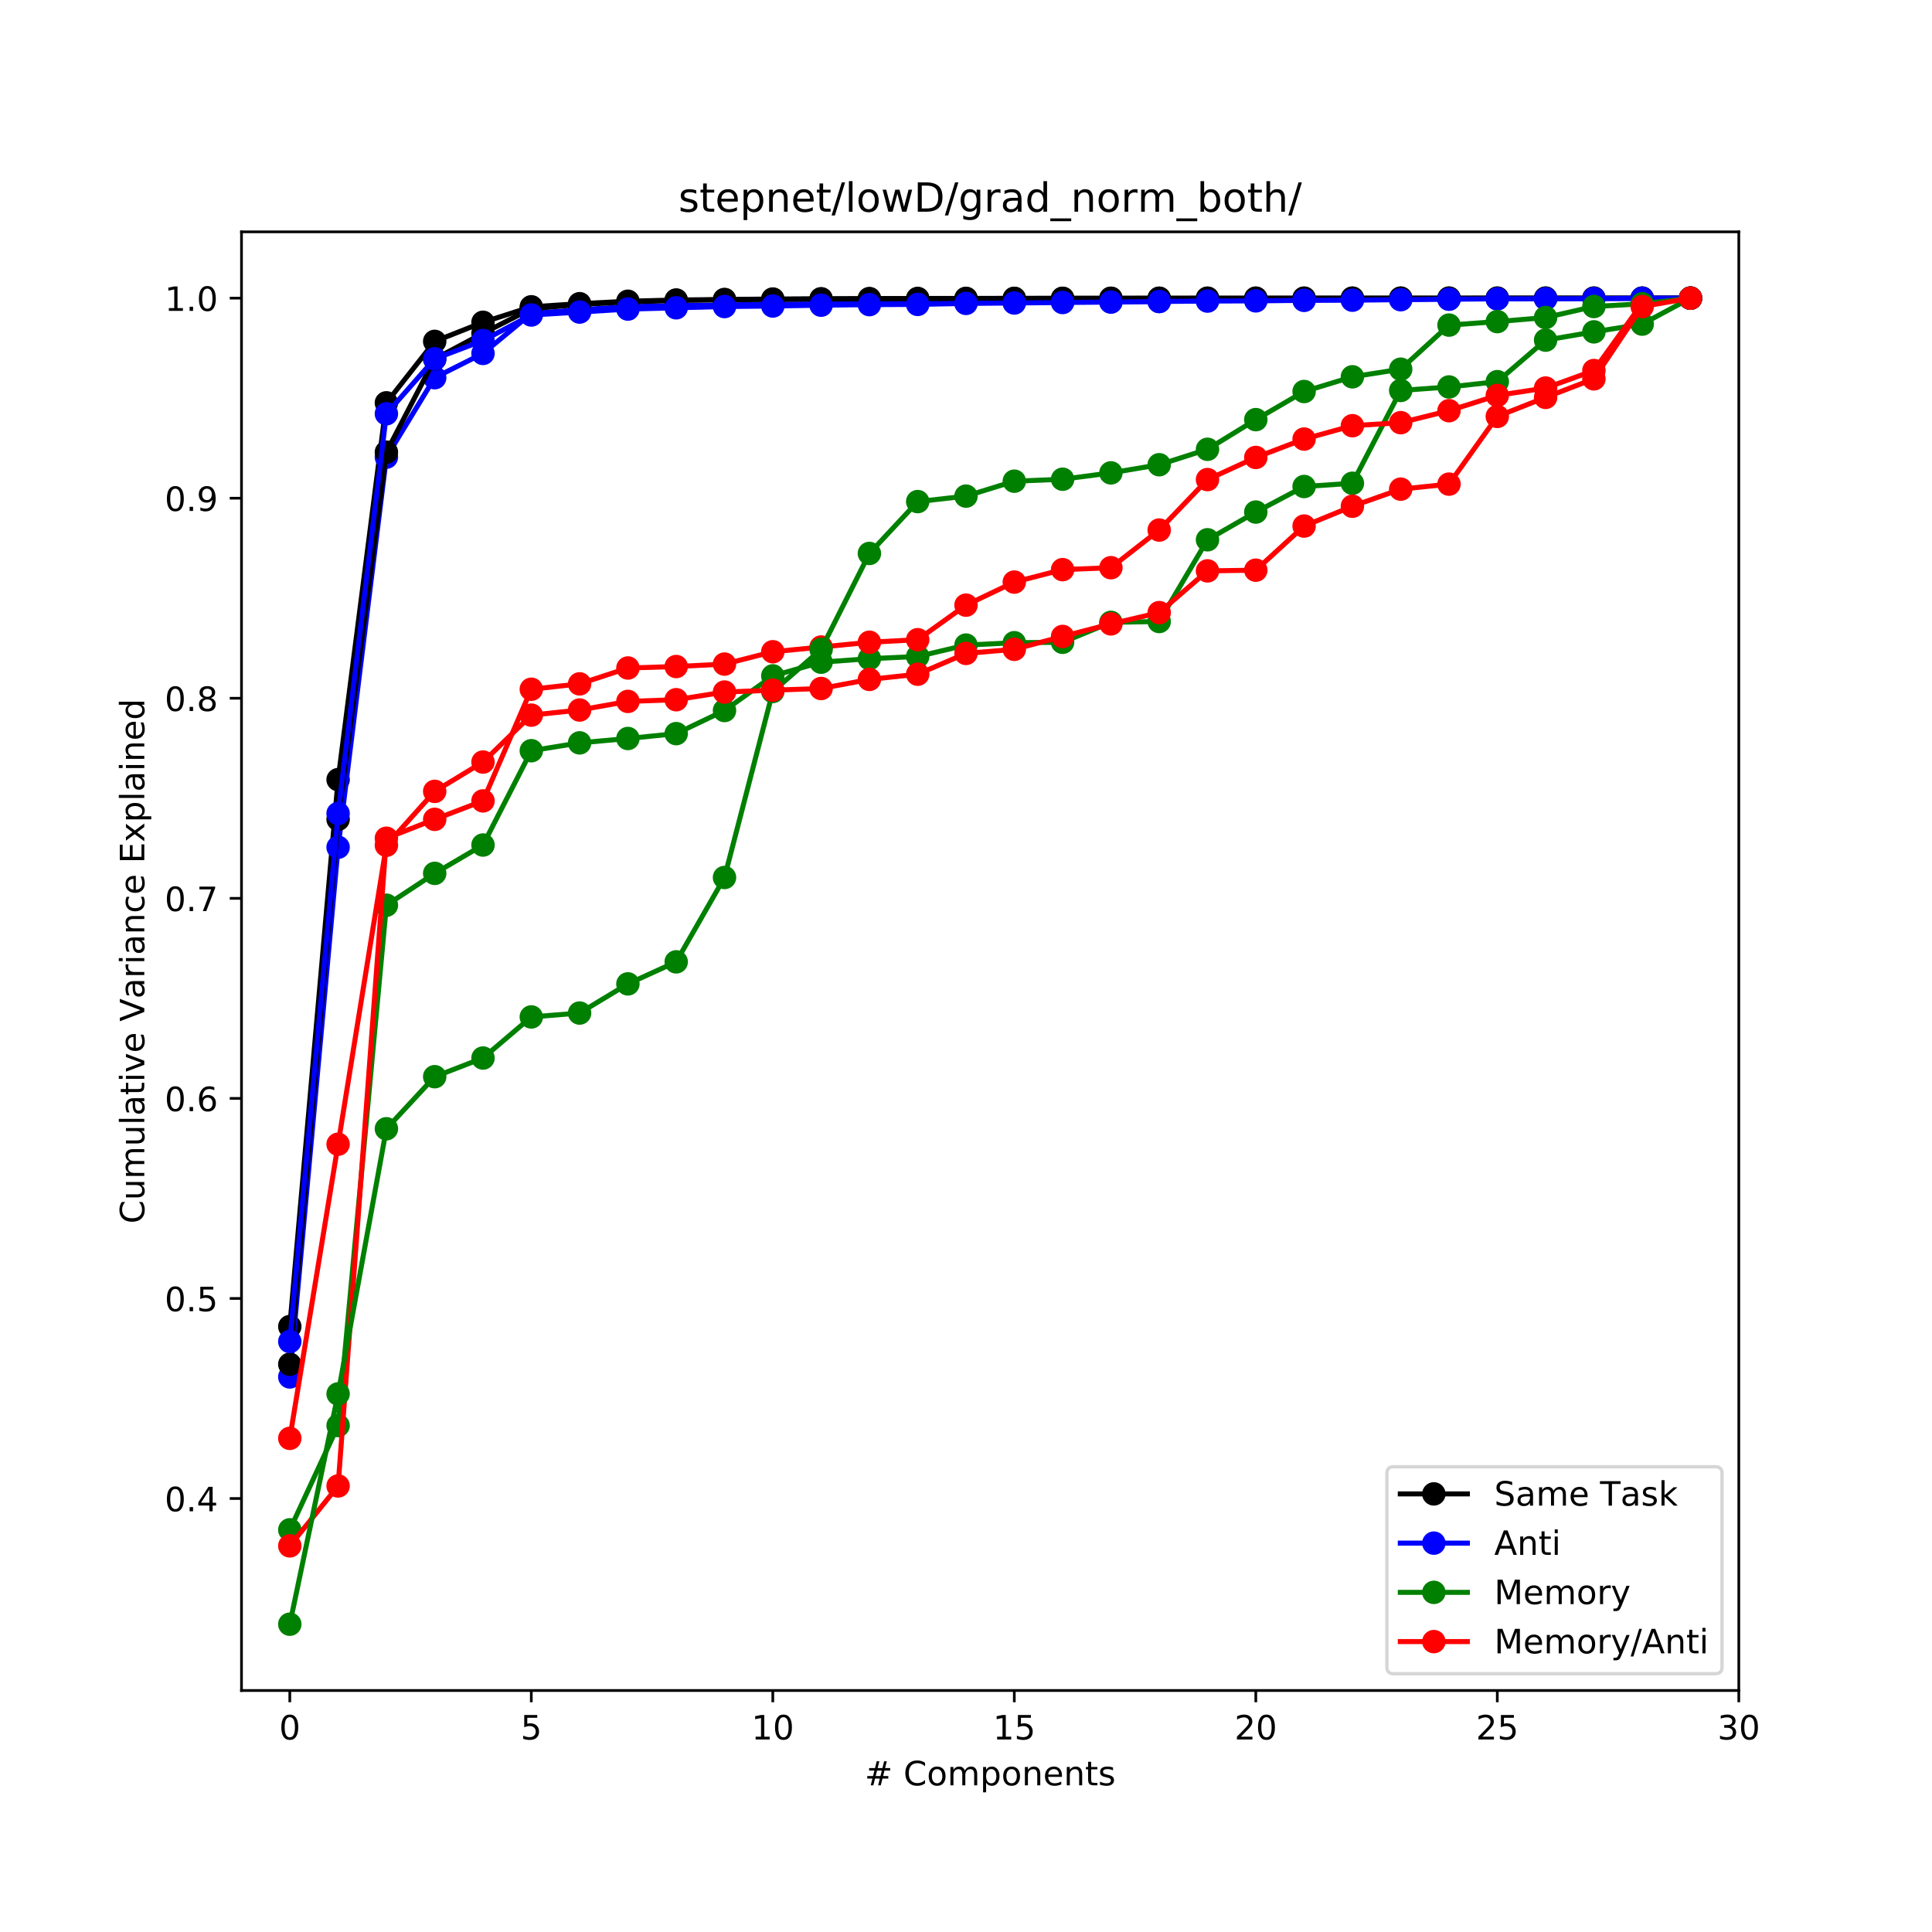 <?xml version="1.0" encoding="utf-8" standalone="no"?>
<!DOCTYPE svg PUBLIC "-//W3C//DTD SVG 1.1//EN"
  "http://www.w3.org/Graphics/SVG/1.1/DTD/svg11.dtd">
<!-- Created with matplotlib (http://matplotlib.org/) -->
<svg height="576pt" version="1.1" viewBox="0 0 576 576" width="576pt" xmlns="http://www.w3.org/2000/svg" xmlns:xlink="http://www.w3.org/1999/xlink">
 <defs>
  <style type="text/css">
*{stroke-linecap:butt;stroke-linejoin:round;}
  </style>
 </defs>
 <g id="figure_1">
  <g id="patch_1">
   <path d="M 0 576 
L 576 576 
L 576 0 
L 0 0 
z
" style="fill:#ffffff;"/>
  </g>
  <g id="axes_1">
   <g id="patch_2">
    <path d="M 72 504 
L 518.4 504 
L 518.4 69.12 
L 72 69.12 
z
" style="fill:#ffffff;"/>
   </g>
   <g id="matplotlib.axis_1">
    <g id="xtick_1">
     <g id="line2d_1">
      <defs>
       <path d="M 0 0 
L 0 3.5 
" id="mbf3e82cbac" style="stroke:#000000;stroke-width:0.8;"/>
      </defs>
      <g>
       <use style="stroke:#000000;stroke-width:0.8;" x="86.4" xlink:href="#mbf3e82cbac" y="504"/>
      </g>
     </g>
     <g id="text_1">
      <!-- 0 -->
      <defs>
       <path d="M 31.781 66.406 
Q 24.172 66.406 20.328 58.906 
Q 16.5 51.422 16.5 36.375 
Q 16.5 21.391 20.328 13.891 
Q 24.172 6.391 31.781 6.391 
Q 39.453 6.391 43.281 13.891 
Q 47.125 21.391 47.125 36.375 
Q 47.125 51.422 43.281 58.906 
Q 39.453 66.406 31.781 66.406 
z
M 31.781 74.219 
Q 44.047 74.219 50.516 64.516 
Q 56.984 54.828 56.984 36.375 
Q 56.984 17.969 50.516 8.266 
Q 44.047 -1.422 31.781 -1.422 
Q 19.531 -1.422 13.062 8.266 
Q 6.594 17.969 6.594 36.375 
Q 6.594 54.828 13.062 64.516 
Q 19.531 74.219 31.781 74.219 
z
" id="DejaVuSans-30"/>
      </defs>
      <g transform="translate(83.219 518.598)scale(0.1 -0.1)">
       <use xlink:href="#DejaVuSans-30"/>
      </g>
     </g>
    </g>
    <g id="xtick_2">
     <g id="line2d_2">
      <g>
       <use style="stroke:#000000;stroke-width:0.8;" x="158.4" xlink:href="#mbf3e82cbac" y="504"/>
      </g>
     </g>
     <g id="text_2">
      <!-- 5 -->
      <defs>
       <path d="M 10.797 72.906 
L 49.516 72.906 
L 49.516 64.594 
L 19.828 64.594 
L 19.828 46.734 
Q 21.969 47.469 24.109 47.828 
Q 26.266 48.188 28.422 48.188 
Q 40.625 48.188 47.75 41.5 
Q 54.891 34.812 54.891 23.391 
Q 54.891 11.625 47.562 5.094 
Q 40.234 -1.422 26.906 -1.422 
Q 22.312 -1.422 17.547 -0.641 
Q 12.797 0.141 7.719 1.703 
L 7.719 11.625 
Q 12.109 9.234 16.797 8.062 
Q 21.484 6.891 26.703 6.891 
Q 35.156 6.891 40.078 11.328 
Q 45.016 15.766 45.016 23.391 
Q 45.016 31 40.078 35.438 
Q 35.156 39.891 26.703 39.891 
Q 22.75 39.891 18.812 39.016 
Q 14.891 38.141 10.797 36.281 
z
" id="DejaVuSans-35"/>
      </defs>
      <g transform="translate(155.219 518.598)scale(0.1 -0.1)">
       <use xlink:href="#DejaVuSans-35"/>
      </g>
     </g>
    </g>
    <g id="xtick_3">
     <g id="line2d_3">
      <g>
       <use style="stroke:#000000;stroke-width:0.8;" x="230.4" xlink:href="#mbf3e82cbac" y="504"/>
      </g>
     </g>
     <g id="text_3">
      <!-- 10 -->
      <defs>
       <path d="M 12.406 8.297 
L 28.516 8.297 
L 28.516 63.922 
L 10.984 60.406 
L 10.984 69.391 
L 28.422 72.906 
L 38.281 72.906 
L 38.281 8.297 
L 54.391 8.297 
L 54.391 0 
L 12.406 0 
z
" id="DejaVuSans-31"/>
      </defs>
      <g transform="translate(224.037 518.598)scale(0.1 -0.1)">
       <use xlink:href="#DejaVuSans-31"/>
       <use x="63.623" xlink:href="#DejaVuSans-30"/>
      </g>
     </g>
    </g>
    <g id="xtick_4">
     <g id="line2d_4">
      <g>
       <use style="stroke:#000000;stroke-width:0.8;" x="302.4" xlink:href="#mbf3e82cbac" y="504"/>
      </g>
     </g>
     <g id="text_4">
      <!-- 15 -->
      <g transform="translate(296.038 518.598)scale(0.1 -0.1)">
       <use xlink:href="#DejaVuSans-31"/>
       <use x="63.623" xlink:href="#DejaVuSans-35"/>
      </g>
     </g>
    </g>
    <g id="xtick_5">
     <g id="line2d_5">
      <g>
       <use style="stroke:#000000;stroke-width:0.8;" x="374.4" xlink:href="#mbf3e82cbac" y="504"/>
      </g>
     </g>
     <g id="text_5">
      <!-- 20 -->
      <defs>
       <path d="M 19.188 8.297 
L 53.609 8.297 
L 53.609 0 
L 7.328 0 
L 7.328 8.297 
Q 12.938 14.109 22.625 23.891 
Q 32.328 33.688 34.812 36.531 
Q 39.547 41.844 41.422 45.531 
Q 43.312 49.219 43.312 52.781 
Q 43.312 58.594 39.234 62.25 
Q 35.156 65.922 28.609 65.922 
Q 23.969 65.922 18.812 64.312 
Q 13.672 62.703 7.812 59.422 
L 7.812 69.391 
Q 13.766 71.781 18.938 73 
Q 24.125 74.219 28.422 74.219 
Q 39.75 74.219 46.484 68.547 
Q 53.219 62.891 53.219 53.422 
Q 53.219 48.922 51.531 44.891 
Q 49.859 40.875 45.406 35.406 
Q 44.188 33.984 37.641 27.219 
Q 31.109 20.453 19.188 8.297 
z
" id="DejaVuSans-32"/>
      </defs>
      <g transform="translate(368.038 518.598)scale(0.1 -0.1)">
       <use xlink:href="#DejaVuSans-32"/>
       <use x="63.623" xlink:href="#DejaVuSans-30"/>
      </g>
     </g>
    </g>
    <g id="xtick_6">
     <g id="line2d_6">
      <g>
       <use style="stroke:#000000;stroke-width:0.8;" x="446.4" xlink:href="#mbf3e82cbac" y="504"/>
      </g>
     </g>
     <g id="text_6">
      <!-- 25 -->
      <g transform="translate(440.038 518.598)scale(0.1 -0.1)">
       <use xlink:href="#DejaVuSans-32"/>
       <use x="63.623" xlink:href="#DejaVuSans-35"/>
      </g>
     </g>
    </g>
    <g id="xtick_7">
     <g id="line2d_7">
      <g>
       <use style="stroke:#000000;stroke-width:0.8;" x="518.4" xlink:href="#mbf3e82cbac" y="504"/>
      </g>
     </g>
     <g id="text_7">
      <!-- 30 -->
      <defs>
       <path d="M 40.578 39.312 
Q 47.656 37.797 51.625 33 
Q 55.609 28.219 55.609 21.188 
Q 55.609 10.406 48.188 4.484 
Q 40.766 -1.422 27.094 -1.422 
Q 22.516 -1.422 17.656 -0.516 
Q 12.797 0.391 7.625 2.203 
L 7.625 11.719 
Q 11.719 9.328 16.594 8.109 
Q 21.484 6.891 26.812 6.891 
Q 36.078 6.891 40.938 10.547 
Q 45.797 14.203 45.797 21.188 
Q 45.797 27.641 41.281 31.266 
Q 36.766 34.906 28.719 34.906 
L 20.219 34.906 
L 20.219 43.016 
L 29.109 43.016 
Q 36.375 43.016 40.234 45.922 
Q 44.094 48.828 44.094 54.297 
Q 44.094 59.906 40.109 62.906 
Q 36.141 65.922 28.719 65.922 
Q 24.656 65.922 20.016 65.031 
Q 15.375 64.156 9.812 62.312 
L 9.812 71.094 
Q 15.438 72.656 20.344 73.438 
Q 25.25 74.219 29.594 74.219 
Q 40.828 74.219 47.359 69.109 
Q 53.906 64.016 53.906 55.328 
Q 53.906 49.266 50.438 45.094 
Q 46.969 40.922 40.578 39.312 
z
" id="DejaVuSans-33"/>
      </defs>
      <g transform="translate(512.038 518.598)scale(0.1 -0.1)">
       <use xlink:href="#DejaVuSans-33"/>
       <use x="63.623" xlink:href="#DejaVuSans-30"/>
      </g>
     </g>
    </g>
    <g id="text_8">
     <!-- # Components -->
     <defs>
      <path d="M 51.125 44 
L 36.922 44 
L 32.812 27.688 
L 47.125 27.688 
z
M 43.797 71.781 
L 38.719 51.516 
L 52.984 51.516 
L 58.109 71.781 
L 65.922 71.781 
L 60.891 51.516 
L 76.125 51.516 
L 76.125 44 
L 58.984 44 
L 54.984 27.688 
L 70.516 27.688 
L 70.516 20.219 
L 53.078 20.219 
L 48 0 
L 40.188 0 
L 45.219 20.219 
L 30.906 20.219 
L 25.875 0 
L 18.016 0 
L 23.094 20.219 
L 7.719 20.219 
L 7.719 27.688 
L 24.906 27.688 
L 29 44 
L 13.281 44 
L 13.281 51.516 
L 30.906 51.516 
L 35.891 71.781 
z
" id="DejaVuSans-23"/>
      <path id="DejaVuSans-20"/>
      <path d="M 64.406 67.281 
L 64.406 56.891 
Q 59.422 61.531 53.781 63.812 
Q 48.141 66.109 41.797 66.109 
Q 29.297 66.109 22.656 58.469 
Q 16.016 50.828 16.016 36.375 
Q 16.016 21.969 22.656 14.328 
Q 29.297 6.688 41.797 6.688 
Q 48.141 6.688 53.781 8.984 
Q 59.422 11.281 64.406 15.922 
L 64.406 5.609 
Q 59.234 2.094 53.438 0.328 
Q 47.656 -1.422 41.219 -1.422 
Q 24.656 -1.422 15.125 8.703 
Q 5.609 18.844 5.609 36.375 
Q 5.609 53.953 15.125 64.078 
Q 24.656 74.219 41.219 74.219 
Q 47.75 74.219 53.531 72.484 
Q 59.328 70.75 64.406 67.281 
z
" id="DejaVuSans-43"/>
      <path d="M 30.609 48.391 
Q 23.391 48.391 19.188 42.75 
Q 14.984 37.109 14.984 27.297 
Q 14.984 17.484 19.156 11.844 
Q 23.344 6.203 30.609 6.203 
Q 37.797 6.203 41.984 11.859 
Q 46.188 17.531 46.188 27.297 
Q 46.188 37.016 41.984 42.703 
Q 37.797 48.391 30.609 48.391 
z
M 30.609 56 
Q 42.328 56 49.016 48.375 
Q 55.719 40.766 55.719 27.297 
Q 55.719 13.875 49.016 6.219 
Q 42.328 -1.422 30.609 -1.422 
Q 18.844 -1.422 12.172 6.219 
Q 5.516 13.875 5.516 27.297 
Q 5.516 40.766 12.172 48.375 
Q 18.844 56 30.609 56 
z
" id="DejaVuSans-6f"/>
      <path d="M 52 44.188 
Q 55.375 50.25 60.062 53.125 
Q 64.75 56 71.094 56 
Q 79.641 56 84.281 50.016 
Q 88.922 44.047 88.922 33.016 
L 88.922 0 
L 79.891 0 
L 79.891 32.719 
Q 79.891 40.578 77.094 44.375 
Q 74.312 48.188 68.609 48.188 
Q 61.625 48.188 57.562 43.547 
Q 53.516 38.922 53.516 30.906 
L 53.516 0 
L 44.484 0 
L 44.484 32.719 
Q 44.484 40.625 41.703 44.406 
Q 38.922 48.188 33.109 48.188 
Q 26.219 48.188 22.156 43.531 
Q 18.109 38.875 18.109 30.906 
L 18.109 0 
L 9.078 0 
L 9.078 54.688 
L 18.109 54.688 
L 18.109 46.188 
Q 21.188 51.219 25.484 53.609 
Q 29.781 56 35.688 56 
Q 41.656 56 45.828 52.969 
Q 50 49.953 52 44.188 
z
" id="DejaVuSans-6d"/>
      <path d="M 18.109 8.203 
L 18.109 -20.797 
L 9.078 -20.797 
L 9.078 54.688 
L 18.109 54.688 
L 18.109 46.391 
Q 20.953 51.266 25.266 53.625 
Q 29.594 56 35.594 56 
Q 45.562 56 51.781 48.094 
Q 58.016 40.188 58.016 27.297 
Q 58.016 14.406 51.781 6.484 
Q 45.562 -1.422 35.594 -1.422 
Q 29.594 -1.422 25.266 0.953 
Q 20.953 3.328 18.109 8.203 
z
M 48.688 27.297 
Q 48.688 37.203 44.609 42.844 
Q 40.531 48.484 33.406 48.484 
Q 26.266 48.484 22.188 42.844 
Q 18.109 37.203 18.109 27.297 
Q 18.109 17.391 22.188 11.75 
Q 26.266 6.109 33.406 6.109 
Q 40.531 6.109 44.609 11.75 
Q 48.688 17.391 48.688 27.297 
z
" id="DejaVuSans-70"/>
      <path d="M 54.891 33.016 
L 54.891 0 
L 45.906 0 
L 45.906 32.719 
Q 45.906 40.484 42.875 44.328 
Q 39.844 48.188 33.797 48.188 
Q 26.516 48.188 22.312 43.547 
Q 18.109 38.922 18.109 30.906 
L 18.109 0 
L 9.078 0 
L 9.078 54.688 
L 18.109 54.688 
L 18.109 46.188 
Q 21.344 51.125 25.703 53.562 
Q 30.078 56 35.797 56 
Q 45.219 56 50.047 50.172 
Q 54.891 44.344 54.891 33.016 
z
" id="DejaVuSans-6e"/>
      <path d="M 56.203 29.594 
L 56.203 25.203 
L 14.891 25.203 
Q 15.484 15.922 20.484 11.062 
Q 25.484 6.203 34.422 6.203 
Q 39.594 6.203 44.453 7.469 
Q 49.312 8.734 54.109 11.281 
L 54.109 2.781 
Q 49.266 0.734 44.188 -0.344 
Q 39.109 -1.422 33.891 -1.422 
Q 20.797 -1.422 13.156 6.188 
Q 5.516 13.812 5.516 26.812 
Q 5.516 40.234 12.766 48.109 
Q 20.016 56 32.328 56 
Q 43.359 56 49.781 48.891 
Q 56.203 41.797 56.203 29.594 
z
M 47.219 32.234 
Q 47.125 39.594 43.094 43.984 
Q 39.062 48.391 32.422 48.391 
Q 24.906 48.391 20.391 44.141 
Q 15.875 39.891 15.188 32.172 
z
" id="DejaVuSans-65"/>
      <path d="M 18.312 70.219 
L 18.312 54.688 
L 36.812 54.688 
L 36.812 47.703 
L 18.312 47.703 
L 18.312 18.016 
Q 18.312 11.328 20.141 9.422 
Q 21.969 7.516 27.594 7.516 
L 36.812 7.516 
L 36.812 0 
L 27.594 0 
Q 17.188 0 13.234 3.875 
Q 9.281 7.766 9.281 18.016 
L 9.281 47.703 
L 2.688 47.703 
L 2.688 54.688 
L 9.281 54.688 
L 9.281 70.219 
z
" id="DejaVuSans-74"/>
      <path d="M 44.281 53.078 
L 44.281 44.578 
Q 40.484 46.531 36.375 47.5 
Q 32.281 48.484 27.875 48.484 
Q 21.188 48.484 17.844 46.438 
Q 14.5 44.391 14.5 40.281 
Q 14.5 37.156 16.891 35.375 
Q 19.281 33.594 26.516 31.984 
L 29.594 31.297 
Q 39.156 29.25 43.188 25.516 
Q 47.219 21.781 47.219 15.094 
Q 47.219 7.469 41.188 3.016 
Q 35.156 -1.422 24.609 -1.422 
Q 20.219 -1.422 15.453 -0.562 
Q 10.688 0.297 5.422 2 
L 5.422 11.281 
Q 10.406 8.688 15.234 7.391 
Q 20.062 6.109 24.812 6.109 
Q 31.156 6.109 34.562 8.281 
Q 37.984 10.453 37.984 14.406 
Q 37.984 18.062 35.516 20.016 
Q 33.062 21.969 24.703 23.781 
L 21.578 24.516 
Q 13.234 26.266 9.516 29.906 
Q 5.812 33.547 5.812 39.891 
Q 5.812 47.609 11.281 51.797 
Q 16.75 56 26.812 56 
Q 31.781 56 36.172 55.266 
Q 40.578 54.547 44.281 53.078 
z
" id="DejaVuSans-73"/>
     </defs>
     <g transform="translate(257.788 532.277)scale(0.1 -0.1)">
      <use xlink:href="#DejaVuSans-23"/>
      <use x="83.789" xlink:href="#DejaVuSans-20"/>
      <use x="115.576" xlink:href="#DejaVuSans-43"/>
      <use x="185.4" xlink:href="#DejaVuSans-6f"/>
      <use x="246.582" xlink:href="#DejaVuSans-6d"/>
      <use x="343.994" xlink:href="#DejaVuSans-70"/>
      <use x="407.471" xlink:href="#DejaVuSans-6f"/>
      <use x="468.652" xlink:href="#DejaVuSans-6e"/>
      <use x="532.031" xlink:href="#DejaVuSans-65"/>
      <use x="593.555" xlink:href="#DejaVuSans-6e"/>
      <use x="656.934" xlink:href="#DejaVuSans-74"/>
      <use x="696.143" xlink:href="#DejaVuSans-73"/>
     </g>
    </g>
   </g>
   <g id="matplotlib.axis_2">
    <g id="ytick_1">
     <g id="line2d_8">
      <defs>
       <path d="M 0 0 
L -3.5 0 
" id="mda37ab5aa9" style="stroke:#000000;stroke-width:0.8;"/>
      </defs>
      <g>
       <use style="stroke:#000000;stroke-width:0.8;" x="72" xlink:href="#mda37ab5aa9" y="446.765"/>
      </g>
     </g>
     <g id="text_9">
      <!-- 0.4 -->
      <defs>
       <path d="M 10.688 12.406 
L 21 12.406 
L 21 0 
L 10.688 0 
z
" id="DejaVuSans-2e"/>
       <path d="M 37.797 64.312 
L 12.891 25.391 
L 37.797 25.391 
z
M 35.203 72.906 
L 47.609 72.906 
L 47.609 25.391 
L 58.016 25.391 
L 58.016 17.188 
L 47.609 17.188 
L 47.609 0 
L 37.797 0 
L 37.797 17.188 
L 4.891 17.188 
L 4.891 26.703 
z
" id="DejaVuSans-34"/>
      </defs>
      <g transform="translate(49.097 450.564)scale(0.1 -0.1)">
       <use xlink:href="#DejaVuSans-30"/>
       <use x="63.623" xlink:href="#DejaVuSans-2e"/>
       <use x="95.41" xlink:href="#DejaVuSans-34"/>
      </g>
     </g>
    </g>
    <g id="ytick_2">
     <g id="line2d_9">
      <g>
       <use style="stroke:#000000;stroke-width:0.8;" x="72" xlink:href="#mda37ab5aa9" y="387.119"/>
      </g>
     </g>
     <g id="text_10">
      <!-- 0.5 -->
      <g transform="translate(49.097 390.918)scale(0.1 -0.1)">
       <use xlink:href="#DejaVuSans-30"/>
       <use x="63.623" xlink:href="#DejaVuSans-2e"/>
       <use x="95.41" xlink:href="#DejaVuSans-35"/>
      </g>
     </g>
    </g>
    <g id="ytick_3">
     <g id="line2d_10">
      <g>
       <use style="stroke:#000000;stroke-width:0.8;" x="72" xlink:href="#mda37ab5aa9" y="327.472"/>
      </g>
     </g>
     <g id="text_11">
      <!-- 0.6 -->
      <defs>
       <path d="M 33.016 40.375 
Q 26.375 40.375 22.484 35.828 
Q 18.609 31.297 18.609 23.391 
Q 18.609 15.531 22.484 10.953 
Q 26.375 6.391 33.016 6.391 
Q 39.656 6.391 43.531 10.953 
Q 47.406 15.531 47.406 23.391 
Q 47.406 31.297 43.531 35.828 
Q 39.656 40.375 33.016 40.375 
z
M 52.594 71.297 
L 52.594 62.312 
Q 48.875 64.062 45.094 64.984 
Q 41.312 65.922 37.594 65.922 
Q 27.828 65.922 22.672 59.328 
Q 17.531 52.734 16.797 39.406 
Q 19.672 43.656 24.016 45.922 
Q 28.375 48.188 33.594 48.188 
Q 44.578 48.188 50.953 41.516 
Q 57.328 34.859 57.328 23.391 
Q 57.328 12.156 50.688 5.359 
Q 44.047 -1.422 33.016 -1.422 
Q 20.359 -1.422 13.672 8.266 
Q 6.984 17.969 6.984 36.375 
Q 6.984 53.656 15.188 63.938 
Q 23.391 74.219 37.203 74.219 
Q 40.922 74.219 44.703 73.484 
Q 48.484 72.75 52.594 71.297 
z
" id="DejaVuSans-36"/>
      </defs>
      <g transform="translate(49.097 331.272)scale(0.1 -0.1)">
       <use xlink:href="#DejaVuSans-30"/>
       <use x="63.623" xlink:href="#DejaVuSans-2e"/>
       <use x="95.41" xlink:href="#DejaVuSans-36"/>
      </g>
     </g>
    </g>
    <g id="ytick_4">
     <g id="line2d_11">
      <g>
       <use style="stroke:#000000;stroke-width:0.8;" x="72" xlink:href="#mda37ab5aa9" y="267.826"/>
      </g>
     </g>
     <g id="text_12">
      <!-- 0.7 -->
      <defs>
       <path d="M 8.203 72.906 
L 55.078 72.906 
L 55.078 68.703 
L 28.609 0 
L 18.312 0 
L 43.219 64.594 
L 8.203 64.594 
z
" id="DejaVuSans-37"/>
      </defs>
      <g transform="translate(49.097 271.625)scale(0.1 -0.1)">
       <use xlink:href="#DejaVuSans-30"/>
       <use x="63.623" xlink:href="#DejaVuSans-2e"/>
       <use x="95.41" xlink:href="#DejaVuSans-37"/>
      </g>
     </g>
    </g>
    <g id="ytick_5">
     <g id="line2d_12">
      <g>
       <use style="stroke:#000000;stroke-width:0.8;" x="72" xlink:href="#mda37ab5aa9" y="208.18"/>
      </g>
     </g>
     <g id="text_13">
      <!-- 0.8 -->
      <defs>
       <path d="M 31.781 34.625 
Q 24.75 34.625 20.719 30.859 
Q 16.703 27.094 16.703 20.516 
Q 16.703 13.922 20.719 10.156 
Q 24.75 6.391 31.781 6.391 
Q 38.812 6.391 42.859 10.172 
Q 46.922 13.969 46.922 20.516 
Q 46.922 27.094 42.891 30.859 
Q 38.875 34.625 31.781 34.625 
z
M 21.922 38.812 
Q 15.578 40.375 12.031 44.719 
Q 8.5 49.078 8.5 55.328 
Q 8.5 64.062 14.719 69.141 
Q 20.953 74.219 31.781 74.219 
Q 42.672 74.219 48.875 69.141 
Q 55.078 64.062 55.078 55.328 
Q 55.078 49.078 51.531 44.719 
Q 48 40.375 41.703 38.812 
Q 48.828 37.156 52.797 32.312 
Q 56.781 27.484 56.781 20.516 
Q 56.781 9.906 50.312 4.234 
Q 43.844 -1.422 31.781 -1.422 
Q 19.734 -1.422 13.25 4.234 
Q 6.781 9.906 6.781 20.516 
Q 6.781 27.484 10.781 32.312 
Q 14.797 37.156 21.922 38.812 
z
M 18.312 54.391 
Q 18.312 48.734 21.844 45.562 
Q 25.391 42.391 31.781 42.391 
Q 38.141 42.391 41.719 45.562 
Q 45.312 48.734 45.312 54.391 
Q 45.312 60.062 41.719 63.234 
Q 38.141 66.406 31.781 66.406 
Q 25.391 66.406 21.844 63.234 
Q 18.312 60.062 18.312 54.391 
z
" id="DejaVuSans-38"/>
      </defs>
      <g transform="translate(49.097 211.979)scale(0.1 -0.1)">
       <use xlink:href="#DejaVuSans-30"/>
       <use x="63.623" xlink:href="#DejaVuSans-2e"/>
       <use x="95.41" xlink:href="#DejaVuSans-38"/>
      </g>
     </g>
    </g>
    <g id="ytick_6">
     <g id="line2d_13">
      <g>
       <use style="stroke:#000000;stroke-width:0.8;" x="72" xlink:href="#mda37ab5aa9" y="148.534"/>
      </g>
     </g>
     <g id="text_14">
      <!-- 0.9 -->
      <defs>
       <path d="M 10.984 1.516 
L 10.984 10.5 
Q 14.703 8.734 18.5 7.812 
Q 22.312 6.891 25.984 6.891 
Q 35.75 6.891 40.891 13.453 
Q 46.047 20.016 46.781 33.406 
Q 43.953 29.203 39.594 26.953 
Q 35.25 24.703 29.984 24.703 
Q 19.047 24.703 12.672 31.312 
Q 6.297 37.938 6.297 49.422 
Q 6.297 60.641 12.938 67.422 
Q 19.578 74.219 30.609 74.219 
Q 43.266 74.219 49.922 64.516 
Q 56.594 54.828 56.594 36.375 
Q 56.594 19.141 48.406 8.859 
Q 40.234 -1.422 26.422 -1.422 
Q 22.703 -1.422 18.891 -0.688 
Q 15.094 0.047 10.984 1.516 
z
M 30.609 32.422 
Q 37.25 32.422 41.125 36.953 
Q 45.016 41.5 45.016 49.422 
Q 45.016 57.281 41.125 61.844 
Q 37.25 66.406 30.609 66.406 
Q 23.969 66.406 20.094 61.844 
Q 16.219 57.281 16.219 49.422 
Q 16.219 41.5 20.094 36.953 
Q 23.969 32.422 30.609 32.422 
z
" id="DejaVuSans-39"/>
      </defs>
      <g transform="translate(49.097 152.333)scale(0.1 -0.1)">
       <use xlink:href="#DejaVuSans-30"/>
       <use x="63.623" xlink:href="#DejaVuSans-2e"/>
       <use x="95.41" xlink:href="#DejaVuSans-39"/>
      </g>
     </g>
    </g>
    <g id="ytick_7">
     <g id="line2d_14">
      <g>
       <use style="stroke:#000000;stroke-width:0.8;" x="72" xlink:href="#mda37ab5aa9" y="88.887"/>
      </g>
     </g>
     <g id="text_15">
      <!-- 1.0 -->
      <g transform="translate(49.097 92.687)scale(0.1 -0.1)">
       <use xlink:href="#DejaVuSans-31"/>
       <use x="63.623" xlink:href="#DejaVuSans-2e"/>
       <use x="95.41" xlink:href="#DejaVuSans-30"/>
      </g>
     </g>
    </g>
    <g id="text_16">
     <!-- Cumulative Variance Explained -->
     <defs>
      <path d="M 8.5 21.578 
L 8.5 54.688 
L 17.484 54.688 
L 17.484 21.922 
Q 17.484 14.156 20.5 10.266 
Q 23.531 6.391 29.594 6.391 
Q 36.859 6.391 41.078 11.031 
Q 45.312 15.672 45.312 23.688 
L 45.312 54.688 
L 54.297 54.688 
L 54.297 0 
L 45.312 0 
L 45.312 8.406 
Q 42.047 3.422 37.719 1 
Q 33.406 -1.422 27.688 -1.422 
Q 18.266 -1.422 13.375 4.438 
Q 8.5 10.297 8.5 21.578 
z
M 31.109 56 
z
" id="DejaVuSans-75"/>
      <path d="M 9.422 75.984 
L 18.406 75.984 
L 18.406 0 
L 9.422 0 
z
" id="DejaVuSans-6c"/>
      <path d="M 34.281 27.484 
Q 23.391 27.484 19.188 25 
Q 14.984 22.516 14.984 16.5 
Q 14.984 11.719 18.141 8.906 
Q 21.297 6.109 26.703 6.109 
Q 34.188 6.109 38.703 11.406 
Q 43.219 16.703 43.219 25.484 
L 43.219 27.484 
z
M 52.203 31.203 
L 52.203 0 
L 43.219 0 
L 43.219 8.297 
Q 40.141 3.328 35.547 0.953 
Q 30.953 -1.422 24.312 -1.422 
Q 15.922 -1.422 10.953 3.297 
Q 6 8.016 6 15.922 
Q 6 25.141 12.172 29.828 
Q 18.359 34.516 30.609 34.516 
L 43.219 34.516 
L 43.219 35.406 
Q 43.219 41.609 39.141 45 
Q 35.062 48.391 27.688 48.391 
Q 23 48.391 18.547 47.266 
Q 14.109 46.141 10.016 43.891 
L 10.016 52.203 
Q 14.938 54.109 19.578 55.047 
Q 24.219 56 28.609 56 
Q 40.484 56 46.344 49.844 
Q 52.203 43.703 52.203 31.203 
z
" id="DejaVuSans-61"/>
      <path d="M 9.422 54.688 
L 18.406 54.688 
L 18.406 0 
L 9.422 0 
z
M 9.422 75.984 
L 18.406 75.984 
L 18.406 64.594 
L 9.422 64.594 
z
" id="DejaVuSans-69"/>
      <path d="M 2.984 54.688 
L 12.5 54.688 
L 29.594 8.797 
L 46.688 54.688 
L 56.203 54.688 
L 35.688 0 
L 23.484 0 
z
" id="DejaVuSans-76"/>
      <path d="M 28.609 0 
L 0.781 72.906 
L 11.078 72.906 
L 34.188 11.531 
L 57.328 72.906 
L 67.578 72.906 
L 39.797 0 
z
" id="DejaVuSans-56"/>
      <path d="M 41.109 46.297 
Q 39.594 47.172 37.812 47.578 
Q 36.031 48 33.891 48 
Q 26.266 48 22.188 43.047 
Q 18.109 38.094 18.109 28.812 
L 18.109 0 
L 9.078 0 
L 9.078 54.688 
L 18.109 54.688 
L 18.109 46.188 
Q 20.953 51.172 25.484 53.578 
Q 30.031 56 36.531 56 
Q 37.453 56 38.578 55.875 
Q 39.703 55.766 41.062 55.516 
z
" id="DejaVuSans-72"/>
      <path d="M 48.781 52.594 
L 48.781 44.188 
Q 44.969 46.297 41.141 47.344 
Q 37.312 48.391 33.406 48.391 
Q 24.656 48.391 19.812 42.844 
Q 14.984 37.312 14.984 27.297 
Q 14.984 17.281 19.812 11.734 
Q 24.656 6.203 33.406 6.203 
Q 37.312 6.203 41.141 7.25 
Q 44.969 8.297 48.781 10.406 
L 48.781 2.094 
Q 45.016 0.344 40.984 -0.531 
Q 36.969 -1.422 32.422 -1.422 
Q 20.062 -1.422 12.781 6.344 
Q 5.516 14.109 5.516 27.297 
Q 5.516 40.672 12.859 48.328 
Q 20.219 56 33.016 56 
Q 37.156 56 41.109 55.141 
Q 45.062 54.297 48.781 52.594 
z
" id="DejaVuSans-63"/>
      <path d="M 9.812 72.906 
L 55.906 72.906 
L 55.906 64.594 
L 19.672 64.594 
L 19.672 43.016 
L 54.391 43.016 
L 54.391 34.719 
L 19.672 34.719 
L 19.672 8.297 
L 56.781 8.297 
L 56.781 0 
L 9.812 0 
z
" id="DejaVuSans-45"/>
      <path d="M 54.891 54.688 
L 35.109 28.078 
L 55.906 0 
L 45.312 0 
L 29.391 21.484 
L 13.484 0 
L 2.875 0 
L 24.125 28.609 
L 4.688 54.688 
L 15.281 54.688 
L 29.781 35.203 
L 44.281 54.688 
z
" id="DejaVuSans-78"/>
      <path d="M 45.406 46.391 
L 45.406 75.984 
L 54.391 75.984 
L 54.391 0 
L 45.406 0 
L 45.406 8.203 
Q 42.578 3.328 38.25 0.953 
Q 33.938 -1.422 27.875 -1.422 
Q 17.969 -1.422 11.734 6.484 
Q 5.516 14.406 5.516 27.297 
Q 5.516 40.188 11.734 48.094 
Q 17.969 56 27.875 56 
Q 33.938 56 38.25 53.625 
Q 42.578 51.266 45.406 46.391 
z
M 14.797 27.297 
Q 14.797 17.391 18.875 11.75 
Q 22.953 6.109 30.078 6.109 
Q 37.203 6.109 41.297 11.75 
Q 45.406 17.391 45.406 27.297 
Q 45.406 37.203 41.297 42.844 
Q 37.203 48.484 30.078 48.484 
Q 22.953 48.484 18.875 42.844 
Q 14.797 37.203 14.797 27.297 
z
" id="DejaVuSans-64"/>
     </defs>
     <g transform="translate(43.017 364.812)rotate(-90)scale(0.1 -0.1)">
      <use xlink:href="#DejaVuSans-43"/>
      <use x="69.824" xlink:href="#DejaVuSans-75"/>
      <use x="133.203" xlink:href="#DejaVuSans-6d"/>
      <use x="230.615" xlink:href="#DejaVuSans-75"/>
      <use x="293.994" xlink:href="#DejaVuSans-6c"/>
      <use x="321.777" xlink:href="#DejaVuSans-61"/>
      <use x="383.057" xlink:href="#DejaVuSans-74"/>
      <use x="422.266" xlink:href="#DejaVuSans-69"/>
      <use x="450.049" xlink:href="#DejaVuSans-76"/>
      <use x="509.229" xlink:href="#DejaVuSans-65"/>
      <use x="570.752" xlink:href="#DejaVuSans-20"/>
      <use x="602.539" xlink:href="#DejaVuSans-56"/>
      <use x="670.838" xlink:href="#DejaVuSans-61"/>
      <use x="732.117" xlink:href="#DejaVuSans-72"/>
      <use x="773.23" xlink:href="#DejaVuSans-69"/>
      <use x="801.014" xlink:href="#DejaVuSans-61"/>
      <use x="862.293" xlink:href="#DejaVuSans-6e"/>
      <use x="925.672" xlink:href="#DejaVuSans-63"/>
      <use x="980.652" xlink:href="#DejaVuSans-65"/>
      <use x="1042.176" xlink:href="#DejaVuSans-20"/>
      <use x="1073.963" xlink:href="#DejaVuSans-45"/>
      <use x="1137.146" xlink:href="#DejaVuSans-78"/>
      <use x="1196.326" xlink:href="#DejaVuSans-70"/>
      <use x="1259.803" xlink:href="#DejaVuSans-6c"/>
      <use x="1287.586" xlink:href="#DejaVuSans-61"/>
      <use x="1348.865" xlink:href="#DejaVuSans-69"/>
      <use x="1376.648" xlink:href="#DejaVuSans-6e"/>
      <use x="1440.027" xlink:href="#DejaVuSans-65"/>
      <use x="1501.551" xlink:href="#DejaVuSans-64"/>
     </g>
    </g>
   </g>
   <g id="line2d_15">
    <path clip-path="url(#p64b4187a95)" d="M 86.4 395.497 
L 100.8 232.437 
L 115.2 120.096 
L 129.6 101.777 
L 144 96.086 
L 158.4 91.468 
L 172.8 90.542 
L 187.2 89.813 
L 201.6 89.444 
L 216 89.29 
L 230.4 89.154 
L 244.8 89.076 
L 259.2 89.025 
L 273.6 88.992 
L 288 88.966 
L 302.4 88.948 
L 316.8 88.937 
L 331.2 88.928 
L 345.6 88.92 
L 360 88.912 
L 374.4 88.907 
L 388.8 88.903 
L 403.2 88.9 
L 417.6 88.896 
L 432 88.894 
L 446.4 88.892 
L 460.8 88.89 
L 475.2 88.889 
L 489.6 88.888 
L 504 88.888 
" style="fill:none;stroke:#000000;stroke-linecap:square;stroke-width:1.5;"/>
    <defs>
     <path d="M 0 3 
C 0.796 3 1.559 2.684 2.121 2.121 
C 2.684 1.559 3 0.796 3 0 
C 3 -0.796 2.684 -1.559 2.121 -2.121 
C 1.559 -2.684 0.796 -3 0 -3 
C -0.796 -3 -1.559 -2.684 -2.121 -2.121 
C -2.684 -1.559 -3 -0.796 -3 0 
C -3 0.796 -2.684 1.559 -2.121 2.121 
C -1.559 2.684 -0.796 3 0 3 
z
" id="md3769a3c6b" style="stroke:#000000;"/>
    </defs>
    <g clip-path="url(#p64b4187a95)">
     <use style="stroke:#000000;" x="86.4" xlink:href="#md3769a3c6b" y="395.497"/>
     <use style="stroke:#000000;" x="100.8" xlink:href="#md3769a3c6b" y="232.437"/>
     <use style="stroke:#000000;" x="115.2" xlink:href="#md3769a3c6b" y="120.096"/>
     <use style="stroke:#000000;" x="129.6" xlink:href="#md3769a3c6b" y="101.777"/>
     <use style="stroke:#000000;" x="144" xlink:href="#md3769a3c6b" y="96.086"/>
     <use style="stroke:#000000;" x="158.4" xlink:href="#md3769a3c6b" y="91.468"/>
     <use style="stroke:#000000;" x="172.8" xlink:href="#md3769a3c6b" y="90.542"/>
     <use style="stroke:#000000;" x="187.2" xlink:href="#md3769a3c6b" y="89.813"/>
     <use style="stroke:#000000;" x="201.6" xlink:href="#md3769a3c6b" y="89.444"/>
     <use style="stroke:#000000;" x="216" xlink:href="#md3769a3c6b" y="89.29"/>
     <use style="stroke:#000000;" x="230.4" xlink:href="#md3769a3c6b" y="89.154"/>
     <use style="stroke:#000000;" x="244.8" xlink:href="#md3769a3c6b" y="89.076"/>
     <use style="stroke:#000000;" x="259.2" xlink:href="#md3769a3c6b" y="89.025"/>
     <use style="stroke:#000000;" x="273.6" xlink:href="#md3769a3c6b" y="88.992"/>
     <use style="stroke:#000000;" x="288" xlink:href="#md3769a3c6b" y="88.966"/>
     <use style="stroke:#000000;" x="302.4" xlink:href="#md3769a3c6b" y="88.948"/>
     <use style="stroke:#000000;" x="316.8" xlink:href="#md3769a3c6b" y="88.937"/>
     <use style="stroke:#000000;" x="331.2" xlink:href="#md3769a3c6b" y="88.928"/>
     <use style="stroke:#000000;" x="345.6" xlink:href="#md3769a3c6b" y="88.92"/>
     <use style="stroke:#000000;" x="360" xlink:href="#md3769a3c6b" y="88.912"/>
     <use style="stroke:#000000;" x="374.4" xlink:href="#md3769a3c6b" y="88.907"/>
     <use style="stroke:#000000;" x="388.8" xlink:href="#md3769a3c6b" y="88.903"/>
     <use style="stroke:#000000;" x="403.2" xlink:href="#md3769a3c6b" y="88.9"/>
     <use style="stroke:#000000;" x="417.6" xlink:href="#md3769a3c6b" y="88.896"/>
     <use style="stroke:#000000;" x="432" xlink:href="#md3769a3c6b" y="88.894"/>
     <use style="stroke:#000000;" x="446.4" xlink:href="#md3769a3c6b" y="88.892"/>
     <use style="stroke:#000000;" x="460.8" xlink:href="#md3769a3c6b" y="88.89"/>
     <use style="stroke:#000000;" x="475.2" xlink:href="#md3769a3c6b" y="88.889"/>
     <use style="stroke:#000000;" x="489.6" xlink:href="#md3769a3c6b" y="88.888"/>
     <use style="stroke:#000000;" x="504" xlink:href="#md3769a3c6b" y="88.888"/>
    </g>
   </g>
   <g id="line2d_16">
    <path clip-path="url(#p64b4187a95)" d="M 86.4 410.513 
L 100.8 252.6 
L 115.2 136.292 
L 129.6 112.603 
L 144 105.368 
L 158.4 93.455 
L 172.8 92.354 
L 187.2 91.427 
L 201.6 91.081 
L 216 90.918 
L 230.4 90.695 
L 244.8 90.605 
L 259.2 90.477 
L 273.6 90.267 
L 288 90.157 
L 302.4 90.114 
L 316.8 90.005 
L 331.2 89.959 
L 345.6 89.881 
L 360 89.57 
L 374.4 89.441 
L 388.8 89.388 
L 403.2 89.332 
L 417.6 89.191 
L 432 89.14 
L 446.4 89.054 
L 460.8 88.993 
L 475.2 88.969 
L 489.6 88.93 
L 504 88.887 
" style="fill:none;stroke:#0000ff;stroke-linecap:square;stroke-width:1.5;"/>
    <defs>
     <path d="M 0 3 
C 0.796 3 1.559 2.684 2.121 2.121 
C 2.684 1.559 3 0.796 3 0 
C 3 -0.796 2.684 -1.559 2.121 -2.121 
C 1.559 -2.684 0.796 -3 0 -3 
C -0.796 -3 -1.559 -2.684 -2.121 -2.121 
C -2.684 -1.559 -3 -0.796 -3 0 
C -3 0.796 -2.684 1.559 -2.121 2.121 
C -1.559 2.684 -0.796 3 0 3 
z
" id="mddfa4bc894" style="stroke:#0000ff;"/>
    </defs>
    <g clip-path="url(#p64b4187a95)">
     <use style="fill:#0000ff;stroke:#0000ff;" x="86.4" xlink:href="#mddfa4bc894" y="410.513"/>
     <use style="fill:#0000ff;stroke:#0000ff;" x="100.8" xlink:href="#mddfa4bc894" y="252.6"/>
     <use style="fill:#0000ff;stroke:#0000ff;" x="115.2" xlink:href="#mddfa4bc894" y="136.292"/>
     <use style="fill:#0000ff;stroke:#0000ff;" x="129.6" xlink:href="#mddfa4bc894" y="112.603"/>
     <use style="fill:#0000ff;stroke:#0000ff;" x="144" xlink:href="#mddfa4bc894" y="105.368"/>
     <use style="fill:#0000ff;stroke:#0000ff;" x="158.4" xlink:href="#mddfa4bc894" y="93.455"/>
     <use style="fill:#0000ff;stroke:#0000ff;" x="172.8" xlink:href="#mddfa4bc894" y="92.354"/>
     <use style="fill:#0000ff;stroke:#0000ff;" x="187.2" xlink:href="#mddfa4bc894" y="91.427"/>
     <use style="fill:#0000ff;stroke:#0000ff;" x="201.6" xlink:href="#mddfa4bc894" y="91.081"/>
     <use style="fill:#0000ff;stroke:#0000ff;" x="216" xlink:href="#mddfa4bc894" y="90.918"/>
     <use style="fill:#0000ff;stroke:#0000ff;" x="230.4" xlink:href="#mddfa4bc894" y="90.695"/>
     <use style="fill:#0000ff;stroke:#0000ff;" x="244.8" xlink:href="#mddfa4bc894" y="90.605"/>
     <use style="fill:#0000ff;stroke:#0000ff;" x="259.2" xlink:href="#mddfa4bc894" y="90.477"/>
     <use style="fill:#0000ff;stroke:#0000ff;" x="273.6" xlink:href="#mddfa4bc894" y="90.267"/>
     <use style="fill:#0000ff;stroke:#0000ff;" x="288" xlink:href="#mddfa4bc894" y="90.157"/>
     <use style="fill:#0000ff;stroke:#0000ff;" x="302.4" xlink:href="#mddfa4bc894" y="90.114"/>
     <use style="fill:#0000ff;stroke:#0000ff;" x="316.8" xlink:href="#mddfa4bc894" y="90.005"/>
     <use style="fill:#0000ff;stroke:#0000ff;" x="331.2" xlink:href="#mddfa4bc894" y="89.959"/>
     <use style="fill:#0000ff;stroke:#0000ff;" x="345.6" xlink:href="#mddfa4bc894" y="89.881"/>
     <use style="fill:#0000ff;stroke:#0000ff;" x="360" xlink:href="#mddfa4bc894" y="89.57"/>
     <use style="fill:#0000ff;stroke:#0000ff;" x="374.4" xlink:href="#mddfa4bc894" y="89.441"/>
     <use style="fill:#0000ff;stroke:#0000ff;" x="388.8" xlink:href="#mddfa4bc894" y="89.388"/>
     <use style="fill:#0000ff;stroke:#0000ff;" x="403.2" xlink:href="#mddfa4bc894" y="89.332"/>
     <use style="fill:#0000ff;stroke:#0000ff;" x="417.6" xlink:href="#mddfa4bc894" y="89.191"/>
     <use style="fill:#0000ff;stroke:#0000ff;" x="432" xlink:href="#mddfa4bc894" y="89.14"/>
     <use style="fill:#0000ff;stroke:#0000ff;" x="446.4" xlink:href="#mddfa4bc894" y="89.054"/>
     <use style="fill:#0000ff;stroke:#0000ff;" x="460.8" xlink:href="#mddfa4bc894" y="88.993"/>
     <use style="fill:#0000ff;stroke:#0000ff;" x="475.2" xlink:href="#mddfa4bc894" y="88.969"/>
     <use style="fill:#0000ff;stroke:#0000ff;" x="489.6" xlink:href="#mddfa4bc894" y="88.93"/>
     <use style="fill:#0000ff;stroke:#0000ff;" x="504" xlink:href="#mddfa4bc894" y="88.887"/>
    </g>
   </g>
   <g id="line2d_17">
    <path clip-path="url(#p64b4187a95)" d="M 86.4 456.094 
L 100.8 425.011 
L 115.2 269.875 
L 129.6 260.383 
L 144 251.932 
L 158.4 223.813 
L 172.8 221.476 
L 187.2 220.172 
L 201.6 218.722 
L 216 211.83 
L 230.4 201.506 
L 244.8 197.423 
L 259.2 196.371 
L 273.6 195.727 
L 288 192.322 
L 302.4 191.613 
L 316.8 191.49 
L 331.2 185.544 
L 345.6 185.294 
L 360 160.928 
L 374.4 152.666 
L 388.8 145.046 
L 403.2 144.081 
L 417.6 116.409 
L 432 115.366 
L 446.4 113.786 
L 460.8 101.407 
L 475.2 98.939 
L 489.6 96.63 
L 504 88.887 
" style="fill:none;stroke:#008000;stroke-linecap:square;stroke-width:1.5;"/>
    <defs>
     <path d="M 0 3 
C 0.796 3 1.559 2.684 2.121 2.121 
C 2.684 1.559 3 0.796 3 0 
C 3 -0.796 2.684 -1.559 2.121 -2.121 
C 1.559 -2.684 0.796 -3 0 -3 
C -0.796 -3 -1.559 -2.684 -2.121 -2.121 
C -2.684 -1.559 -3 -0.796 -3 0 
C -3 0.796 -2.684 1.559 -2.121 2.121 
C -1.559 2.684 -0.796 3 0 3 
z
" id="m587017e77d" style="stroke:#008000;"/>
    </defs>
    <g clip-path="url(#p64b4187a95)">
     <use style="fill:#008000;stroke:#008000;" x="86.4" xlink:href="#m587017e77d" y="456.094"/>
     <use style="fill:#008000;stroke:#008000;" x="100.8" xlink:href="#m587017e77d" y="425.011"/>
     <use style="fill:#008000;stroke:#008000;" x="115.2" xlink:href="#m587017e77d" y="269.875"/>
     <use style="fill:#008000;stroke:#008000;" x="129.6" xlink:href="#m587017e77d" y="260.383"/>
     <use style="fill:#008000;stroke:#008000;" x="144" xlink:href="#m587017e77d" y="251.932"/>
     <use style="fill:#008000;stroke:#008000;" x="158.4" xlink:href="#m587017e77d" y="223.813"/>
     <use style="fill:#008000;stroke:#008000;" x="172.8" xlink:href="#m587017e77d" y="221.476"/>
     <use style="fill:#008000;stroke:#008000;" x="187.2" xlink:href="#m587017e77d" y="220.172"/>
     <use style="fill:#008000;stroke:#008000;" x="201.6" xlink:href="#m587017e77d" y="218.722"/>
     <use style="fill:#008000;stroke:#008000;" x="216" xlink:href="#m587017e77d" y="211.83"/>
     <use style="fill:#008000;stroke:#008000;" x="230.4" xlink:href="#m587017e77d" y="201.506"/>
     <use style="fill:#008000;stroke:#008000;" x="244.8" xlink:href="#m587017e77d" y="197.423"/>
     <use style="fill:#008000;stroke:#008000;" x="259.2" xlink:href="#m587017e77d" y="196.371"/>
     <use style="fill:#008000;stroke:#008000;" x="273.6" xlink:href="#m587017e77d" y="195.727"/>
     <use style="fill:#008000;stroke:#008000;" x="288" xlink:href="#m587017e77d" y="192.322"/>
     <use style="fill:#008000;stroke:#008000;" x="302.4" xlink:href="#m587017e77d" y="191.613"/>
     <use style="fill:#008000;stroke:#008000;" x="316.8" xlink:href="#m587017e77d" y="191.49"/>
     <use style="fill:#008000;stroke:#008000;" x="331.2" xlink:href="#m587017e77d" y="185.544"/>
     <use style="fill:#008000;stroke:#008000;" x="345.6" xlink:href="#m587017e77d" y="185.294"/>
     <use style="fill:#008000;stroke:#008000;" x="360" xlink:href="#m587017e77d" y="160.928"/>
     <use style="fill:#008000;stroke:#008000;" x="374.4" xlink:href="#m587017e77d" y="152.666"/>
     <use style="fill:#008000;stroke:#008000;" x="388.8" xlink:href="#m587017e77d" y="145.046"/>
     <use style="fill:#008000;stroke:#008000;" x="403.2" xlink:href="#m587017e77d" y="144.081"/>
     <use style="fill:#008000;stroke:#008000;" x="417.6" xlink:href="#m587017e77d" y="116.409"/>
     <use style="fill:#008000;stroke:#008000;" x="432" xlink:href="#m587017e77d" y="115.366"/>
     <use style="fill:#008000;stroke:#008000;" x="446.4" xlink:href="#m587017e77d" y="113.786"/>
     <use style="fill:#008000;stroke:#008000;" x="460.8" xlink:href="#m587017e77d" y="101.407"/>
     <use style="fill:#008000;stroke:#008000;" x="475.2" xlink:href="#m587017e77d" y="98.939"/>
     <use style="fill:#008000;stroke:#008000;" x="489.6" xlink:href="#m587017e77d" y="96.63"/>
     <use style="fill:#008000;stroke:#008000;" x="504" xlink:href="#m587017e77d" y="88.887"/>
    </g>
   </g>
   <g id="line2d_18">
    <path clip-path="url(#p64b4187a95)" d="M 86.4 460.885 
L 100.8 443.017 
L 115.2 249.911 
L 129.6 244.277 
L 144 238.777 
L 158.4 205.486 
L 172.8 203.889 
L 187.2 199.153 
L 201.6 198.717 
L 216 197.989 
L 230.4 194.311 
L 244.8 192.903 
L 259.2 191.477 
L 273.6 190.718 
L 288 180.415 
L 302.4 173.54 
L 316.8 169.828 
L 331.2 169.25 
L 345.6 158.026 
L 360 142.982 
L 374.4 136.381 
L 388.8 130.899 
L 403.2 126.919 
L 417.6 126.014 
L 432 122.443 
L 446.4 117.885 
L 460.8 115.692 
L 475.2 110.468 
L 489.6 90.424 
L 504 88.887 
" style="fill:none;stroke:#ff0000;stroke-linecap:square;stroke-width:1.5;"/>
    <defs>
     <path d="M 0 3 
C 0.796 3 1.559 2.684 2.121 2.121 
C 2.684 1.559 3 0.796 3 0 
C 3 -0.796 2.684 -1.559 2.121 -2.121 
C 1.559 -2.684 0.796 -3 0 -3 
C -0.796 -3 -1.559 -2.684 -2.121 -2.121 
C -2.684 -1.559 -3 -0.796 -3 0 
C -3 0.796 -2.684 1.559 -2.121 2.121 
C -1.559 2.684 -0.796 3 0 3 
z
" id="m9fa4cdaa02" style="stroke:#ff0000;"/>
    </defs>
    <g clip-path="url(#p64b4187a95)">
     <use style="fill:#ff0000;stroke:#ff0000;" x="86.4" xlink:href="#m9fa4cdaa02" y="460.885"/>
     <use style="fill:#ff0000;stroke:#ff0000;" x="100.8" xlink:href="#m9fa4cdaa02" y="443.017"/>
     <use style="fill:#ff0000;stroke:#ff0000;" x="115.2" xlink:href="#m9fa4cdaa02" y="249.911"/>
     <use style="fill:#ff0000;stroke:#ff0000;" x="129.6" xlink:href="#m9fa4cdaa02" y="244.277"/>
     <use style="fill:#ff0000;stroke:#ff0000;" x="144" xlink:href="#m9fa4cdaa02" y="238.777"/>
     <use style="fill:#ff0000;stroke:#ff0000;" x="158.4" xlink:href="#m9fa4cdaa02" y="205.486"/>
     <use style="fill:#ff0000;stroke:#ff0000;" x="172.8" xlink:href="#m9fa4cdaa02" y="203.889"/>
     <use style="fill:#ff0000;stroke:#ff0000;" x="187.2" xlink:href="#m9fa4cdaa02" y="199.153"/>
     <use style="fill:#ff0000;stroke:#ff0000;" x="201.6" xlink:href="#m9fa4cdaa02" y="198.717"/>
     <use style="fill:#ff0000;stroke:#ff0000;" x="216" xlink:href="#m9fa4cdaa02" y="197.989"/>
     <use style="fill:#ff0000;stroke:#ff0000;" x="230.4" xlink:href="#m9fa4cdaa02" y="194.311"/>
     <use style="fill:#ff0000;stroke:#ff0000;" x="244.8" xlink:href="#m9fa4cdaa02" y="192.903"/>
     <use style="fill:#ff0000;stroke:#ff0000;" x="259.2" xlink:href="#m9fa4cdaa02" y="191.477"/>
     <use style="fill:#ff0000;stroke:#ff0000;" x="273.6" xlink:href="#m9fa4cdaa02" y="190.718"/>
     <use style="fill:#ff0000;stroke:#ff0000;" x="288" xlink:href="#m9fa4cdaa02" y="180.415"/>
     <use style="fill:#ff0000;stroke:#ff0000;" x="302.4" xlink:href="#m9fa4cdaa02" y="173.54"/>
     <use style="fill:#ff0000;stroke:#ff0000;" x="316.8" xlink:href="#m9fa4cdaa02" y="169.828"/>
     <use style="fill:#ff0000;stroke:#ff0000;" x="331.2" xlink:href="#m9fa4cdaa02" y="169.25"/>
     <use style="fill:#ff0000;stroke:#ff0000;" x="345.6" xlink:href="#m9fa4cdaa02" y="158.026"/>
     <use style="fill:#ff0000;stroke:#ff0000;" x="360" xlink:href="#m9fa4cdaa02" y="142.982"/>
     <use style="fill:#ff0000;stroke:#ff0000;" x="374.4" xlink:href="#m9fa4cdaa02" y="136.381"/>
     <use style="fill:#ff0000;stroke:#ff0000;" x="388.8" xlink:href="#m9fa4cdaa02" y="130.899"/>
     <use style="fill:#ff0000;stroke:#ff0000;" x="403.2" xlink:href="#m9fa4cdaa02" y="126.919"/>
     <use style="fill:#ff0000;stroke:#ff0000;" x="417.6" xlink:href="#m9fa4cdaa02" y="126.014"/>
     <use style="fill:#ff0000;stroke:#ff0000;" x="432" xlink:href="#m9fa4cdaa02" y="122.443"/>
     <use style="fill:#ff0000;stroke:#ff0000;" x="446.4" xlink:href="#m9fa4cdaa02" y="117.885"/>
     <use style="fill:#ff0000;stroke:#ff0000;" x="460.8" xlink:href="#m9fa4cdaa02" y="115.692"/>
     <use style="fill:#ff0000;stroke:#ff0000;" x="475.2" xlink:href="#m9fa4cdaa02" y="110.468"/>
     <use style="fill:#ff0000;stroke:#ff0000;" x="489.6" xlink:href="#m9fa4cdaa02" y="90.424"/>
     <use style="fill:#ff0000;stroke:#ff0000;" x="504" xlink:href="#m9fa4cdaa02" y="88.887"/>
    </g>
   </g>
   <g id="line2d_19">
    <path clip-path="url(#p64b4187a95)" d="M 86.4 406.734 
L 100.8 244.271 
L 115.2 134.807 
L 129.6 107.038 
L 144 99.358 
L 158.4 92.029 
L 172.8 90.777 
L 187.2 90.002 
L 201.6 89.563 
L 216 89.38 
L 230.4 89.265 
L 244.8 89.155 
L 259.2 89.096 
L 273.6 89.049 
L 288 89.004 
L 302.4 88.98 
L 316.8 88.958 
L 331.2 88.942 
L 345.6 88.93 
L 360 88.92 
L 374.4 88.913 
L 388.8 88.907 
L 403.2 88.902 
L 417.6 88.897 
L 432 88.895 
L 446.4 88.893 
L 460.8 88.891 
L 475.2 88.889 
L 489.6 88.888 
L 504 88.887 
" style="fill:none;stroke:#000000;stroke-linecap:square;stroke-width:1.5;"/>
    <g clip-path="url(#p64b4187a95)">
     <use style="stroke:#000000;" x="86.4" xlink:href="#md3769a3c6b" y="406.734"/>
     <use style="stroke:#000000;" x="100.8" xlink:href="#md3769a3c6b" y="244.271"/>
     <use style="stroke:#000000;" x="115.2" xlink:href="#md3769a3c6b" y="134.807"/>
     <use style="stroke:#000000;" x="129.6" xlink:href="#md3769a3c6b" y="107.038"/>
     <use style="stroke:#000000;" x="144" xlink:href="#md3769a3c6b" y="99.358"/>
     <use style="stroke:#000000;" x="158.4" xlink:href="#md3769a3c6b" y="92.029"/>
     <use style="stroke:#000000;" x="172.8" xlink:href="#md3769a3c6b" y="90.777"/>
     <use style="stroke:#000000;" x="187.2" xlink:href="#md3769a3c6b" y="90.002"/>
     <use style="stroke:#000000;" x="201.6" xlink:href="#md3769a3c6b" y="89.563"/>
     <use style="stroke:#000000;" x="216" xlink:href="#md3769a3c6b" y="89.38"/>
     <use style="stroke:#000000;" x="230.4" xlink:href="#md3769a3c6b" y="89.265"/>
     <use style="stroke:#000000;" x="244.8" xlink:href="#md3769a3c6b" y="89.155"/>
     <use style="stroke:#000000;" x="259.2" xlink:href="#md3769a3c6b" y="89.096"/>
     <use style="stroke:#000000;" x="273.6" xlink:href="#md3769a3c6b" y="89.049"/>
     <use style="stroke:#000000;" x="288" xlink:href="#md3769a3c6b" y="89.004"/>
     <use style="stroke:#000000;" x="302.4" xlink:href="#md3769a3c6b" y="88.98"/>
     <use style="stroke:#000000;" x="316.8" xlink:href="#md3769a3c6b" y="88.958"/>
     <use style="stroke:#000000;" x="331.2" xlink:href="#md3769a3c6b" y="88.942"/>
     <use style="stroke:#000000;" x="345.6" xlink:href="#md3769a3c6b" y="88.93"/>
     <use style="stroke:#000000;" x="360" xlink:href="#md3769a3c6b" y="88.92"/>
     <use style="stroke:#000000;" x="374.4" xlink:href="#md3769a3c6b" y="88.913"/>
     <use style="stroke:#000000;" x="388.8" xlink:href="#md3769a3c6b" y="88.907"/>
     <use style="stroke:#000000;" x="403.2" xlink:href="#md3769a3c6b" y="88.902"/>
     <use style="stroke:#000000;" x="417.6" xlink:href="#md3769a3c6b" y="88.897"/>
     <use style="stroke:#000000;" x="432" xlink:href="#md3769a3c6b" y="88.895"/>
     <use style="stroke:#000000;" x="446.4" xlink:href="#md3769a3c6b" y="88.893"/>
     <use style="stroke:#000000;" x="460.8" xlink:href="#md3769a3c6b" y="88.891"/>
     <use style="stroke:#000000;" x="475.2" xlink:href="#md3769a3c6b" y="88.889"/>
     <use style="stroke:#000000;" x="489.6" xlink:href="#md3769a3c6b" y="88.888"/>
     <use style="stroke:#000000;" x="504" xlink:href="#md3769a3c6b" y="88.887"/>
    </g>
   </g>
   <g id="line2d_20">
    <path clip-path="url(#p64b4187a95)" d="M 86.4 399.962 
L 100.8 242.527 
L 115.2 123.36 
L 129.6 106.98 
L 144 101.535 
L 158.4 93.908 
L 172.8 93.035 
L 187.2 92.147 
L 201.6 91.764 
L 216 91.392 
L 230.4 91.237 
L 244.8 90.989 
L 259.2 90.824 
L 273.6 90.756 
L 288 90.455 
L 302.4 90.334 
L 316.8 90.186 
L 331.2 90.063 
L 345.6 89.883 
L 360 89.761 
L 374.4 89.697 
L 388.8 89.549 
L 403.2 89.494 
L 417.6 89.348 
L 432 89.204 
L 446.4 89.099 
L 460.8 89.078 
L 475.2 89.023 
L 489.6 88.941 
L 504 88.887 
" style="fill:none;stroke:#0000ff;stroke-linecap:square;stroke-width:1.5;"/>
    <g clip-path="url(#p64b4187a95)">
     <use style="fill:#0000ff;stroke:#0000ff;" x="86.4" xlink:href="#mddfa4bc894" y="399.962"/>
     <use style="fill:#0000ff;stroke:#0000ff;" x="100.8" xlink:href="#mddfa4bc894" y="242.527"/>
     <use style="fill:#0000ff;stroke:#0000ff;" x="115.2" xlink:href="#mddfa4bc894" y="123.36"/>
     <use style="fill:#0000ff;stroke:#0000ff;" x="129.6" xlink:href="#mddfa4bc894" y="106.98"/>
     <use style="fill:#0000ff;stroke:#0000ff;" x="144" xlink:href="#mddfa4bc894" y="101.535"/>
     <use style="fill:#0000ff;stroke:#0000ff;" x="158.4" xlink:href="#mddfa4bc894" y="93.908"/>
     <use style="fill:#0000ff;stroke:#0000ff;" x="172.8" xlink:href="#mddfa4bc894" y="93.035"/>
     <use style="fill:#0000ff;stroke:#0000ff;" x="187.2" xlink:href="#mddfa4bc894" y="92.147"/>
     <use style="fill:#0000ff;stroke:#0000ff;" x="201.6" xlink:href="#mddfa4bc894" y="91.764"/>
     <use style="fill:#0000ff;stroke:#0000ff;" x="216" xlink:href="#mddfa4bc894" y="91.392"/>
     <use style="fill:#0000ff;stroke:#0000ff;" x="230.4" xlink:href="#mddfa4bc894" y="91.237"/>
     <use style="fill:#0000ff;stroke:#0000ff;" x="244.8" xlink:href="#mddfa4bc894" y="90.989"/>
     <use style="fill:#0000ff;stroke:#0000ff;" x="259.2" xlink:href="#mddfa4bc894" y="90.824"/>
     <use style="fill:#0000ff;stroke:#0000ff;" x="273.6" xlink:href="#mddfa4bc894" y="90.756"/>
     <use style="fill:#0000ff;stroke:#0000ff;" x="288" xlink:href="#mddfa4bc894" y="90.455"/>
     <use style="fill:#0000ff;stroke:#0000ff;" x="302.4" xlink:href="#mddfa4bc894" y="90.334"/>
     <use style="fill:#0000ff;stroke:#0000ff;" x="316.8" xlink:href="#mddfa4bc894" y="90.186"/>
     <use style="fill:#0000ff;stroke:#0000ff;" x="331.2" xlink:href="#mddfa4bc894" y="90.063"/>
     <use style="fill:#0000ff;stroke:#0000ff;" x="345.6" xlink:href="#mddfa4bc894" y="89.883"/>
     <use style="fill:#0000ff;stroke:#0000ff;" x="360" xlink:href="#mddfa4bc894" y="89.761"/>
     <use style="fill:#0000ff;stroke:#0000ff;" x="374.4" xlink:href="#mddfa4bc894" y="89.697"/>
     <use style="fill:#0000ff;stroke:#0000ff;" x="388.8" xlink:href="#mddfa4bc894" y="89.549"/>
     <use style="fill:#0000ff;stroke:#0000ff;" x="403.2" xlink:href="#mddfa4bc894" y="89.494"/>
     <use style="fill:#0000ff;stroke:#0000ff;" x="417.6" xlink:href="#mddfa4bc894" y="89.348"/>
     <use style="fill:#0000ff;stroke:#0000ff;" x="432" xlink:href="#mddfa4bc894" y="89.204"/>
     <use style="fill:#0000ff;stroke:#0000ff;" x="446.4" xlink:href="#mddfa4bc894" y="89.099"/>
     <use style="fill:#0000ff;stroke:#0000ff;" x="460.8" xlink:href="#mddfa4bc894" y="89.078"/>
     <use style="fill:#0000ff;stroke:#0000ff;" x="475.2" xlink:href="#mddfa4bc894" y="89.023"/>
     <use style="fill:#0000ff;stroke:#0000ff;" x="489.6" xlink:href="#mddfa4bc894" y="88.941"/>
     <use style="fill:#0000ff;stroke:#0000ff;" x="504" xlink:href="#mddfa4bc894" y="88.887"/>
    </g>
   </g>
   <g id="line2d_21">
    <path clip-path="url(#p64b4187a95)" d="M 86.4 484.233 
L 100.8 415.566 
L 115.2 336.528 
L 129.6 321.002 
L 144 315.437 
L 158.4 303.186 
L 172.8 302.026 
L 187.2 293.332 
L 201.6 286.763 
L 216 261.612 
L 230.4 206.155 
L 244.8 193.61 
L 259.2 165.001 
L 273.6 149.544 
L 288 147.91 
L 302.4 143.459 
L 316.8 142.877 
L 331.2 140.983 
L 345.6 138.553 
L 360 133.952 
L 374.4 125.109 
L 388.8 116.723 
L 403.2 112.336 
L 417.6 110.071 
L 432 96.921 
L 446.4 95.882 
L 460.8 94.669 
L 475.2 91.379 
L 489.6 90.569 
L 504 88.887 
" style="fill:none;stroke:#008000;stroke-linecap:square;stroke-width:1.5;"/>
    <g clip-path="url(#p64b4187a95)">
     <use style="fill:#008000;stroke:#008000;" x="86.4" xlink:href="#m587017e77d" y="484.233"/>
     <use style="fill:#008000;stroke:#008000;" x="100.8" xlink:href="#m587017e77d" y="415.566"/>
     <use style="fill:#008000;stroke:#008000;" x="115.2" xlink:href="#m587017e77d" y="336.528"/>
     <use style="fill:#008000;stroke:#008000;" x="129.6" xlink:href="#m587017e77d" y="321.002"/>
     <use style="fill:#008000;stroke:#008000;" x="144" xlink:href="#m587017e77d" y="315.437"/>
     <use style="fill:#008000;stroke:#008000;" x="158.4" xlink:href="#m587017e77d" y="303.186"/>
     <use style="fill:#008000;stroke:#008000;" x="172.8" xlink:href="#m587017e77d" y="302.026"/>
     <use style="fill:#008000;stroke:#008000;" x="187.2" xlink:href="#m587017e77d" y="293.332"/>
     <use style="fill:#008000;stroke:#008000;" x="201.6" xlink:href="#m587017e77d" y="286.763"/>
     <use style="fill:#008000;stroke:#008000;" x="216" xlink:href="#m587017e77d" y="261.612"/>
     <use style="fill:#008000;stroke:#008000;" x="230.4" xlink:href="#m587017e77d" y="206.155"/>
     <use style="fill:#008000;stroke:#008000;" x="244.8" xlink:href="#m587017e77d" y="193.61"/>
     <use style="fill:#008000;stroke:#008000;" x="259.2" xlink:href="#m587017e77d" y="165.001"/>
     <use style="fill:#008000;stroke:#008000;" x="273.6" xlink:href="#m587017e77d" y="149.544"/>
     <use style="fill:#008000;stroke:#008000;" x="288" xlink:href="#m587017e77d" y="147.91"/>
     <use style="fill:#008000;stroke:#008000;" x="302.4" xlink:href="#m587017e77d" y="143.459"/>
     <use style="fill:#008000;stroke:#008000;" x="316.8" xlink:href="#m587017e77d" y="142.877"/>
     <use style="fill:#008000;stroke:#008000;" x="331.2" xlink:href="#m587017e77d" y="140.983"/>
     <use style="fill:#008000;stroke:#008000;" x="345.6" xlink:href="#m587017e77d" y="138.553"/>
     <use style="fill:#008000;stroke:#008000;" x="360" xlink:href="#m587017e77d" y="133.952"/>
     <use style="fill:#008000;stroke:#008000;" x="374.4" xlink:href="#m587017e77d" y="125.109"/>
     <use style="fill:#008000;stroke:#008000;" x="388.8" xlink:href="#m587017e77d" y="116.723"/>
     <use style="fill:#008000;stroke:#008000;" x="403.2" xlink:href="#m587017e77d" y="112.336"/>
     <use style="fill:#008000;stroke:#008000;" x="417.6" xlink:href="#m587017e77d" y="110.071"/>
     <use style="fill:#008000;stroke:#008000;" x="432" xlink:href="#m587017e77d" y="96.921"/>
     <use style="fill:#008000;stroke:#008000;" x="446.4" xlink:href="#m587017e77d" y="95.882"/>
     <use style="fill:#008000;stroke:#008000;" x="460.8" xlink:href="#m587017e77d" y="94.669"/>
     <use style="fill:#008000;stroke:#008000;" x="475.2" xlink:href="#m587017e77d" y="91.379"/>
     <use style="fill:#008000;stroke:#008000;" x="489.6" xlink:href="#m587017e77d" y="90.569"/>
     <use style="fill:#008000;stroke:#008000;" x="504" xlink:href="#m587017e77d" y="88.887"/>
    </g>
   </g>
   <g id="line2d_22">
    <path clip-path="url(#p64b4187a95)" d="M 86.4 428.824 
L 100.8 341.134 
L 115.2 252.014 
L 129.6 235.936 
L 144 227.194 
L 158.4 213.204 
L 172.8 211.682 
L 187.2 209.114 
L 201.6 208.608 
L 216 206.321 
L 230.4 205.767 
L 244.8 205.27 
L 259.2 202.555 
L 273.6 201.004 
L 288 194.805 
L 302.4 193.587 
L 316.8 189.749 
L 331.2 186.003 
L 345.6 182.64 
L 360 170.199 
L 374.4 169.99 
L 388.8 156.837 
L 403.2 150.933 
L 417.6 145.831 
L 432 144.336 
L 446.4 124.151 
L 460.8 118.475 
L 475.2 112.947 
L 489.6 91.395 
L 504 88.887 
" style="fill:none;stroke:#ff0000;stroke-linecap:square;stroke-width:1.5;"/>
    <g clip-path="url(#p64b4187a95)">
     <use style="fill:#ff0000;stroke:#ff0000;" x="86.4" xlink:href="#m9fa4cdaa02" y="428.824"/>
     <use style="fill:#ff0000;stroke:#ff0000;" x="100.8" xlink:href="#m9fa4cdaa02" y="341.134"/>
     <use style="fill:#ff0000;stroke:#ff0000;" x="115.2" xlink:href="#m9fa4cdaa02" y="252.014"/>
     <use style="fill:#ff0000;stroke:#ff0000;" x="129.6" xlink:href="#m9fa4cdaa02" y="235.936"/>
     <use style="fill:#ff0000;stroke:#ff0000;" x="144" xlink:href="#m9fa4cdaa02" y="227.194"/>
     <use style="fill:#ff0000;stroke:#ff0000;" x="158.4" xlink:href="#m9fa4cdaa02" y="213.204"/>
     <use style="fill:#ff0000;stroke:#ff0000;" x="172.8" xlink:href="#m9fa4cdaa02" y="211.682"/>
     <use style="fill:#ff0000;stroke:#ff0000;" x="187.2" xlink:href="#m9fa4cdaa02" y="209.114"/>
     <use style="fill:#ff0000;stroke:#ff0000;" x="201.6" xlink:href="#m9fa4cdaa02" y="208.608"/>
     <use style="fill:#ff0000;stroke:#ff0000;" x="216" xlink:href="#m9fa4cdaa02" y="206.321"/>
     <use style="fill:#ff0000;stroke:#ff0000;" x="230.4" xlink:href="#m9fa4cdaa02" y="205.767"/>
     <use style="fill:#ff0000;stroke:#ff0000;" x="244.8" xlink:href="#m9fa4cdaa02" y="205.27"/>
     <use style="fill:#ff0000;stroke:#ff0000;" x="259.2" xlink:href="#m9fa4cdaa02" y="202.555"/>
     <use style="fill:#ff0000;stroke:#ff0000;" x="273.6" xlink:href="#m9fa4cdaa02" y="201.004"/>
     <use style="fill:#ff0000;stroke:#ff0000;" x="288" xlink:href="#m9fa4cdaa02" y="194.805"/>
     <use style="fill:#ff0000;stroke:#ff0000;" x="302.4" xlink:href="#m9fa4cdaa02" y="193.587"/>
     <use style="fill:#ff0000;stroke:#ff0000;" x="316.8" xlink:href="#m9fa4cdaa02" y="189.749"/>
     <use style="fill:#ff0000;stroke:#ff0000;" x="331.2" xlink:href="#m9fa4cdaa02" y="186.003"/>
     <use style="fill:#ff0000;stroke:#ff0000;" x="345.6" xlink:href="#m9fa4cdaa02" y="182.64"/>
     <use style="fill:#ff0000;stroke:#ff0000;" x="360" xlink:href="#m9fa4cdaa02" y="170.199"/>
     <use style="fill:#ff0000;stroke:#ff0000;" x="374.4" xlink:href="#m9fa4cdaa02" y="169.99"/>
     <use style="fill:#ff0000;stroke:#ff0000;" x="388.8" xlink:href="#m9fa4cdaa02" y="156.837"/>
     <use style="fill:#ff0000;stroke:#ff0000;" x="403.2" xlink:href="#m9fa4cdaa02" y="150.933"/>
     <use style="fill:#ff0000;stroke:#ff0000;" x="417.6" xlink:href="#m9fa4cdaa02" y="145.831"/>
     <use style="fill:#ff0000;stroke:#ff0000;" x="432" xlink:href="#m9fa4cdaa02" y="144.336"/>
     <use style="fill:#ff0000;stroke:#ff0000;" x="446.4" xlink:href="#m9fa4cdaa02" y="124.151"/>
     <use style="fill:#ff0000;stroke:#ff0000;" x="460.8" xlink:href="#m9fa4cdaa02" y="118.475"/>
     <use style="fill:#ff0000;stroke:#ff0000;" x="475.2" xlink:href="#m9fa4cdaa02" y="112.947"/>
     <use style="fill:#ff0000;stroke:#ff0000;" x="489.6" xlink:href="#m9fa4cdaa02" y="91.395"/>
     <use style="fill:#ff0000;stroke:#ff0000;" x="504" xlink:href="#m9fa4cdaa02" y="88.887"/>
    </g>
   </g>
   <g id="patch_3">
    <path d="M 72 504 
L 72 69.12 
" style="fill:none;stroke:#000000;stroke-linecap:square;stroke-linejoin:miter;stroke-width:0.8;"/>
   </g>
   <g id="patch_4">
    <path d="M 518.4 504 
L 518.4 69.12 
" style="fill:none;stroke:#000000;stroke-linecap:square;stroke-linejoin:miter;stroke-width:0.8;"/>
   </g>
   <g id="patch_5">
    <path d="M 72 504 
L 518.4 504 
" style="fill:none;stroke:#000000;stroke-linecap:square;stroke-linejoin:miter;stroke-width:0.8;"/>
   </g>
   <g id="patch_6">
    <path d="M 72 69.12 
L 518.4 69.12 
" style="fill:none;stroke:#000000;stroke-linecap:square;stroke-linejoin:miter;stroke-width:0.8;"/>
   </g>
   <g id="text_17">
    <!-- stepnet/lowD/grad_norm_both/ -->
    <defs>
     <path d="M 25.391 72.906 
L 33.688 72.906 
L 8.297 -9.281 
L 0 -9.281 
z
" id="DejaVuSans-2f"/>
     <path d="M 4.203 54.688 
L 13.188 54.688 
L 24.422 12.016 
L 35.594 54.688 
L 46.188 54.688 
L 57.422 12.016 
L 68.609 54.688 
L 77.594 54.688 
L 63.281 0 
L 52.688 0 
L 40.922 44.828 
L 29.109 0 
L 18.5 0 
z
" id="DejaVuSans-77"/>
     <path d="M 19.672 64.797 
L 19.672 8.109 
L 31.594 8.109 
Q 46.688 8.109 53.688 14.938 
Q 60.688 21.781 60.688 36.531 
Q 60.688 51.172 53.688 57.984 
Q 46.688 64.797 31.594 64.797 
z
M 9.812 72.906 
L 30.078 72.906 
Q 51.266 72.906 61.172 64.094 
Q 71.094 55.281 71.094 36.531 
Q 71.094 17.672 61.125 8.828 
Q 51.172 0 30.078 0 
L 9.812 0 
z
" id="DejaVuSans-44"/>
     <path d="M 45.406 27.984 
Q 45.406 37.75 41.375 43.109 
Q 37.359 48.484 30.078 48.484 
Q 22.859 48.484 18.828 43.109 
Q 14.797 37.75 14.797 27.984 
Q 14.797 18.266 18.828 12.891 
Q 22.859 7.516 30.078 7.516 
Q 37.359 7.516 41.375 12.891 
Q 45.406 18.266 45.406 27.984 
z
M 54.391 6.781 
Q 54.391 -7.172 48.188 -13.984 
Q 42 -20.797 29.203 -20.797 
Q 24.469 -20.797 20.266 -20.094 
Q 16.062 -19.391 12.109 -17.922 
L 12.109 -9.188 
Q 16.062 -11.328 19.922 -12.344 
Q 23.781 -13.375 27.781 -13.375 
Q 36.625 -13.375 41.016 -8.766 
Q 45.406 -4.156 45.406 5.172 
L 45.406 9.625 
Q 42.625 4.781 38.281 2.391 
Q 33.938 0 27.875 0 
Q 17.828 0 11.672 7.656 
Q 5.516 15.328 5.516 27.984 
Q 5.516 40.672 11.672 48.328 
Q 17.828 56 27.875 56 
Q 33.938 56 38.281 53.609 
Q 42.625 51.219 45.406 46.391 
L 45.406 54.688 
L 54.391 54.688 
z
" id="DejaVuSans-67"/>
     <path d="M 50.984 -16.609 
L 50.984 -23.578 
L -0.984 -23.578 
L -0.984 -16.609 
z
" id="DejaVuSans-5f"/>
     <path d="M 48.688 27.297 
Q 48.688 37.203 44.609 42.844 
Q 40.531 48.484 33.406 48.484 
Q 26.266 48.484 22.188 42.844 
Q 18.109 37.203 18.109 27.297 
Q 18.109 17.391 22.188 11.75 
Q 26.266 6.109 33.406 6.109 
Q 40.531 6.109 44.609 11.75 
Q 48.688 17.391 48.688 27.297 
z
M 18.109 46.391 
Q 20.953 51.266 25.266 53.625 
Q 29.594 56 35.594 56 
Q 45.562 56 51.781 48.094 
Q 58.016 40.188 58.016 27.297 
Q 58.016 14.406 51.781 6.484 
Q 45.562 -1.422 35.594 -1.422 
Q 29.594 -1.422 25.266 0.953 
Q 20.953 3.328 18.109 8.203 
L 18.109 0 
L 9.078 0 
L 9.078 75.984 
L 18.109 75.984 
z
" id="DejaVuSans-62"/>
     <path d="M 54.891 33.016 
L 54.891 0 
L 45.906 0 
L 45.906 32.719 
Q 45.906 40.484 42.875 44.328 
Q 39.844 48.188 33.797 48.188 
Q 26.516 48.188 22.312 43.547 
Q 18.109 38.922 18.109 30.906 
L 18.109 0 
L 9.078 0 
L 9.078 75.984 
L 18.109 75.984 
L 18.109 46.188 
Q 21.344 51.125 25.703 53.562 
Q 30.078 56 35.797 56 
Q 45.219 56 50.047 50.172 
Q 54.891 44.344 54.891 33.016 
z
" id="DejaVuSans-68"/>
    </defs>
    <g transform="translate(202.266 63.12)scale(0.12 -0.12)">
     <use xlink:href="#DejaVuSans-73"/>
     <use x="52.1" xlink:href="#DejaVuSans-74"/>
     <use x="91.309" xlink:href="#DejaVuSans-65"/>
     <use x="152.832" xlink:href="#DejaVuSans-70"/>
     <use x="216.309" xlink:href="#DejaVuSans-6e"/>
     <use x="279.688" xlink:href="#DejaVuSans-65"/>
     <use x="341.211" xlink:href="#DejaVuSans-74"/>
     <use x="380.42" xlink:href="#DejaVuSans-2f"/>
     <use x="414.111" xlink:href="#DejaVuSans-6c"/>
     <use x="441.895" xlink:href="#DejaVuSans-6f"/>
     <use x="503.076" xlink:href="#DejaVuSans-77"/>
     <use x="584.863" xlink:href="#DejaVuSans-44"/>
     <use x="661.865" xlink:href="#DejaVuSans-2f"/>
     <use x="695.557" xlink:href="#DejaVuSans-67"/>
     <use x="759.033" xlink:href="#DejaVuSans-72"/>
     <use x="800.146" xlink:href="#DejaVuSans-61"/>
     <use x="861.426" xlink:href="#DejaVuSans-64"/>
     <use x="924.902" xlink:href="#DejaVuSans-5f"/>
     <use x="974.902" xlink:href="#DejaVuSans-6e"/>
     <use x="1038.281" xlink:href="#DejaVuSans-6f"/>
     <use x="1099.463" xlink:href="#DejaVuSans-72"/>
     <use x="1140.561" xlink:href="#DejaVuSans-6d"/>
     <use x="1237.973" xlink:href="#DejaVuSans-5f"/>
     <use x="1287.973" xlink:href="#DejaVuSans-62"/>
     <use x="1351.449" xlink:href="#DejaVuSans-6f"/>
     <use x="1412.631" xlink:href="#DejaVuSans-74"/>
     <use x="1451.84" xlink:href="#DejaVuSans-68"/>
     <use x="1515.219" xlink:href="#DejaVuSans-2f"/>
    </g>
   </g>
   <g id="legend_1">
    <g id="patch_7">
     <path d="M 415.484 499 
L 511.4 499 
Q 513.4 499 513.4 497 
L 513.4 439.288 
Q 513.4 437.288 511.4 437.288 
L 415.484 437.288 
Q 413.484 437.288 413.484 439.288 
L 413.484 497 
Q 413.484 499 415.484 499 
z
" style="fill:#ffffff;opacity:0.8;stroke:#cccccc;stroke-linejoin:miter;"/>
    </g>
    <g id="line2d_23">
     <path d="M 417.484 445.386 
L 437.484 445.386 
" style="fill:none;stroke:#000000;stroke-linecap:square;stroke-width:1.5;"/>
    </g>
    <g id="line2d_24">
     <g>
      <use style="stroke:#000000;" x="427.484" xlink:href="#md3769a3c6b" y="445.386"/>
     </g>
    </g>
    <g id="text_18">
     <!-- Same Task -->
     <defs>
      <path d="M 53.516 70.516 
L 53.516 60.891 
Q 47.906 63.578 42.922 64.891 
Q 37.938 66.219 33.297 66.219 
Q 25.25 66.219 20.875 63.094 
Q 16.5 59.969 16.5 54.203 
Q 16.5 49.359 19.406 46.891 
Q 22.312 44.438 30.422 42.922 
L 36.375 41.703 
Q 47.406 39.594 52.656 34.297 
Q 57.906 29 57.906 20.125 
Q 57.906 9.516 50.797 4.047 
Q 43.703 -1.422 29.984 -1.422 
Q 24.812 -1.422 18.969 -0.25 
Q 13.141 0.922 6.891 3.219 
L 6.891 13.375 
Q 12.891 10.016 18.656 8.297 
Q 24.422 6.594 29.984 6.594 
Q 38.422 6.594 43.016 9.906 
Q 47.609 13.234 47.609 19.391 
Q 47.609 24.75 44.312 27.781 
Q 41.016 30.812 33.5 32.328 
L 27.484 33.5 
Q 16.453 35.688 11.516 40.375 
Q 6.594 45.062 6.594 53.422 
Q 6.594 63.094 13.406 68.656 
Q 20.219 74.219 32.172 74.219 
Q 37.312 74.219 42.625 73.281 
Q 47.953 72.359 53.516 70.516 
z
" id="DejaVuSans-53"/>
      <path d="M -0.297 72.906 
L 61.375 72.906 
L 61.375 64.594 
L 35.5 64.594 
L 35.5 0 
L 25.594 0 
L 25.594 64.594 
L -0.297 64.594 
z
" id="DejaVuSans-54"/>
      <path d="M 9.078 75.984 
L 18.109 75.984 
L 18.109 31.109 
L 44.922 54.688 
L 56.391 54.688 
L 27.391 29.109 
L 57.625 0 
L 45.906 0 
L 18.109 26.703 
L 18.109 0 
L 9.078 0 
z
" id="DejaVuSans-6b"/>
     </defs>
     <g transform="translate(445.484 448.886)scale(0.1 -0.1)">
      <use xlink:href="#DejaVuSans-53"/>
      <use x="63.477" xlink:href="#DejaVuSans-61"/>
      <use x="124.756" xlink:href="#DejaVuSans-6d"/>
      <use x="222.168" xlink:href="#DejaVuSans-65"/>
      <use x="283.691" xlink:href="#DejaVuSans-20"/>
      <use x="315.479" xlink:href="#DejaVuSans-54"/>
      <use x="376.312" xlink:href="#DejaVuSans-61"/>
      <use x="437.592" xlink:href="#DejaVuSans-73"/>
      <use x="489.691" xlink:href="#DejaVuSans-6b"/>
     </g>
    </g>
    <g id="line2d_25">
     <path d="M 417.484 460.064 
L 437.484 460.064 
" style="fill:none;stroke:#0000ff;stroke-linecap:square;stroke-width:1.5;"/>
    </g>
    <g id="line2d_26">
     <g>
      <use style="fill:#0000ff;stroke:#0000ff;" x="427.484" xlink:href="#mddfa4bc894" y="460.064"/>
     </g>
    </g>
    <g id="text_19">
     <!-- Anti -->
     <defs>
      <path d="M 34.188 63.188 
L 20.797 26.906 
L 47.609 26.906 
z
M 28.609 72.906 
L 39.797 72.906 
L 67.578 0 
L 57.328 0 
L 50.688 18.703 
L 17.828 18.703 
L 11.188 0 
L 0.781 0 
z
" id="DejaVuSans-41"/>
     </defs>
     <g transform="translate(445.484 463.564)scale(0.1 -0.1)">
      <use xlink:href="#DejaVuSans-41"/>
      <use x="68.408" xlink:href="#DejaVuSans-6e"/>
      <use x="131.787" xlink:href="#DejaVuSans-74"/>
      <use x="170.996" xlink:href="#DejaVuSans-69"/>
     </g>
    </g>
    <g id="line2d_27">
     <path d="M 417.484 474.742 
L 437.484 474.742 
" style="fill:none;stroke:#008000;stroke-linecap:square;stroke-width:1.5;"/>
    </g>
    <g id="line2d_28">
     <g>
      <use style="fill:#008000;stroke:#008000;" x="427.484" xlink:href="#m587017e77d" y="474.742"/>
     </g>
    </g>
    <g id="text_20">
     <!-- Memory -->
     <defs>
      <path d="M 9.812 72.906 
L 24.516 72.906 
L 43.109 23.297 
L 61.812 72.906 
L 76.516 72.906 
L 76.516 0 
L 66.891 0 
L 66.891 64.016 
L 48.094 14.016 
L 38.188 14.016 
L 19.391 64.016 
L 19.391 0 
L 9.812 0 
z
" id="DejaVuSans-4d"/>
      <path d="M 32.172 -5.078 
Q 28.375 -14.844 24.75 -17.812 
Q 21.141 -20.797 15.094 -20.797 
L 7.906 -20.797 
L 7.906 -13.281 
L 13.188 -13.281 
Q 16.891 -13.281 18.938 -11.516 
Q 21 -9.766 23.484 -3.219 
L 25.094 0.875 
L 2.984 54.688 
L 12.5 54.688 
L 29.594 11.922 
L 46.688 54.688 
L 56.203 54.688 
z
" id="DejaVuSans-79"/>
     </defs>
     <g transform="translate(445.484 478.242)scale(0.1 -0.1)">
      <use xlink:href="#DejaVuSans-4d"/>
      <use x="86.279" xlink:href="#DejaVuSans-65"/>
      <use x="147.803" xlink:href="#DejaVuSans-6d"/>
      <use x="245.215" xlink:href="#DejaVuSans-6f"/>
      <use x="306.396" xlink:href="#DejaVuSans-72"/>
      <use x="347.51" xlink:href="#DejaVuSans-79"/>
     </g>
    </g>
    <g id="line2d_29">
     <path d="M 417.484 489.42 
L 437.484 489.42 
" style="fill:none;stroke:#ff0000;stroke-linecap:square;stroke-width:1.5;"/>
    </g>
    <g id="line2d_30">
     <g>
      <use style="fill:#ff0000;stroke:#ff0000;" x="427.484" xlink:href="#m9fa4cdaa02" y="489.42"/>
     </g>
    </g>
    <g id="text_21">
     <!-- Memory/Anti -->
     <g transform="translate(445.484 492.92)scale(0.1 -0.1)">
      <use xlink:href="#DejaVuSans-4d"/>
      <use x="86.279" xlink:href="#DejaVuSans-65"/>
      <use x="147.803" xlink:href="#DejaVuSans-6d"/>
      <use x="245.215" xlink:href="#DejaVuSans-6f"/>
      <use x="306.396" xlink:href="#DejaVuSans-72"/>
      <use x="347.51" xlink:href="#DejaVuSans-79"/>
      <use x="406.689" xlink:href="#DejaVuSans-2f"/>
      <use x="440.381" xlink:href="#DejaVuSans-41"/>
      <use x="508.789" xlink:href="#DejaVuSans-6e"/>
      <use x="572.168" xlink:href="#DejaVuSans-74"/>
      <use x="611.377" xlink:href="#DejaVuSans-69"/>
     </g>
    </g>
   </g>
  </g>
 </g>
 <defs>
  <clipPath id="p64b4187a95">
   <rect height="434.88" width="446.4" x="72" y="69.12"/>
  </clipPath>
 </defs>
</svg>
